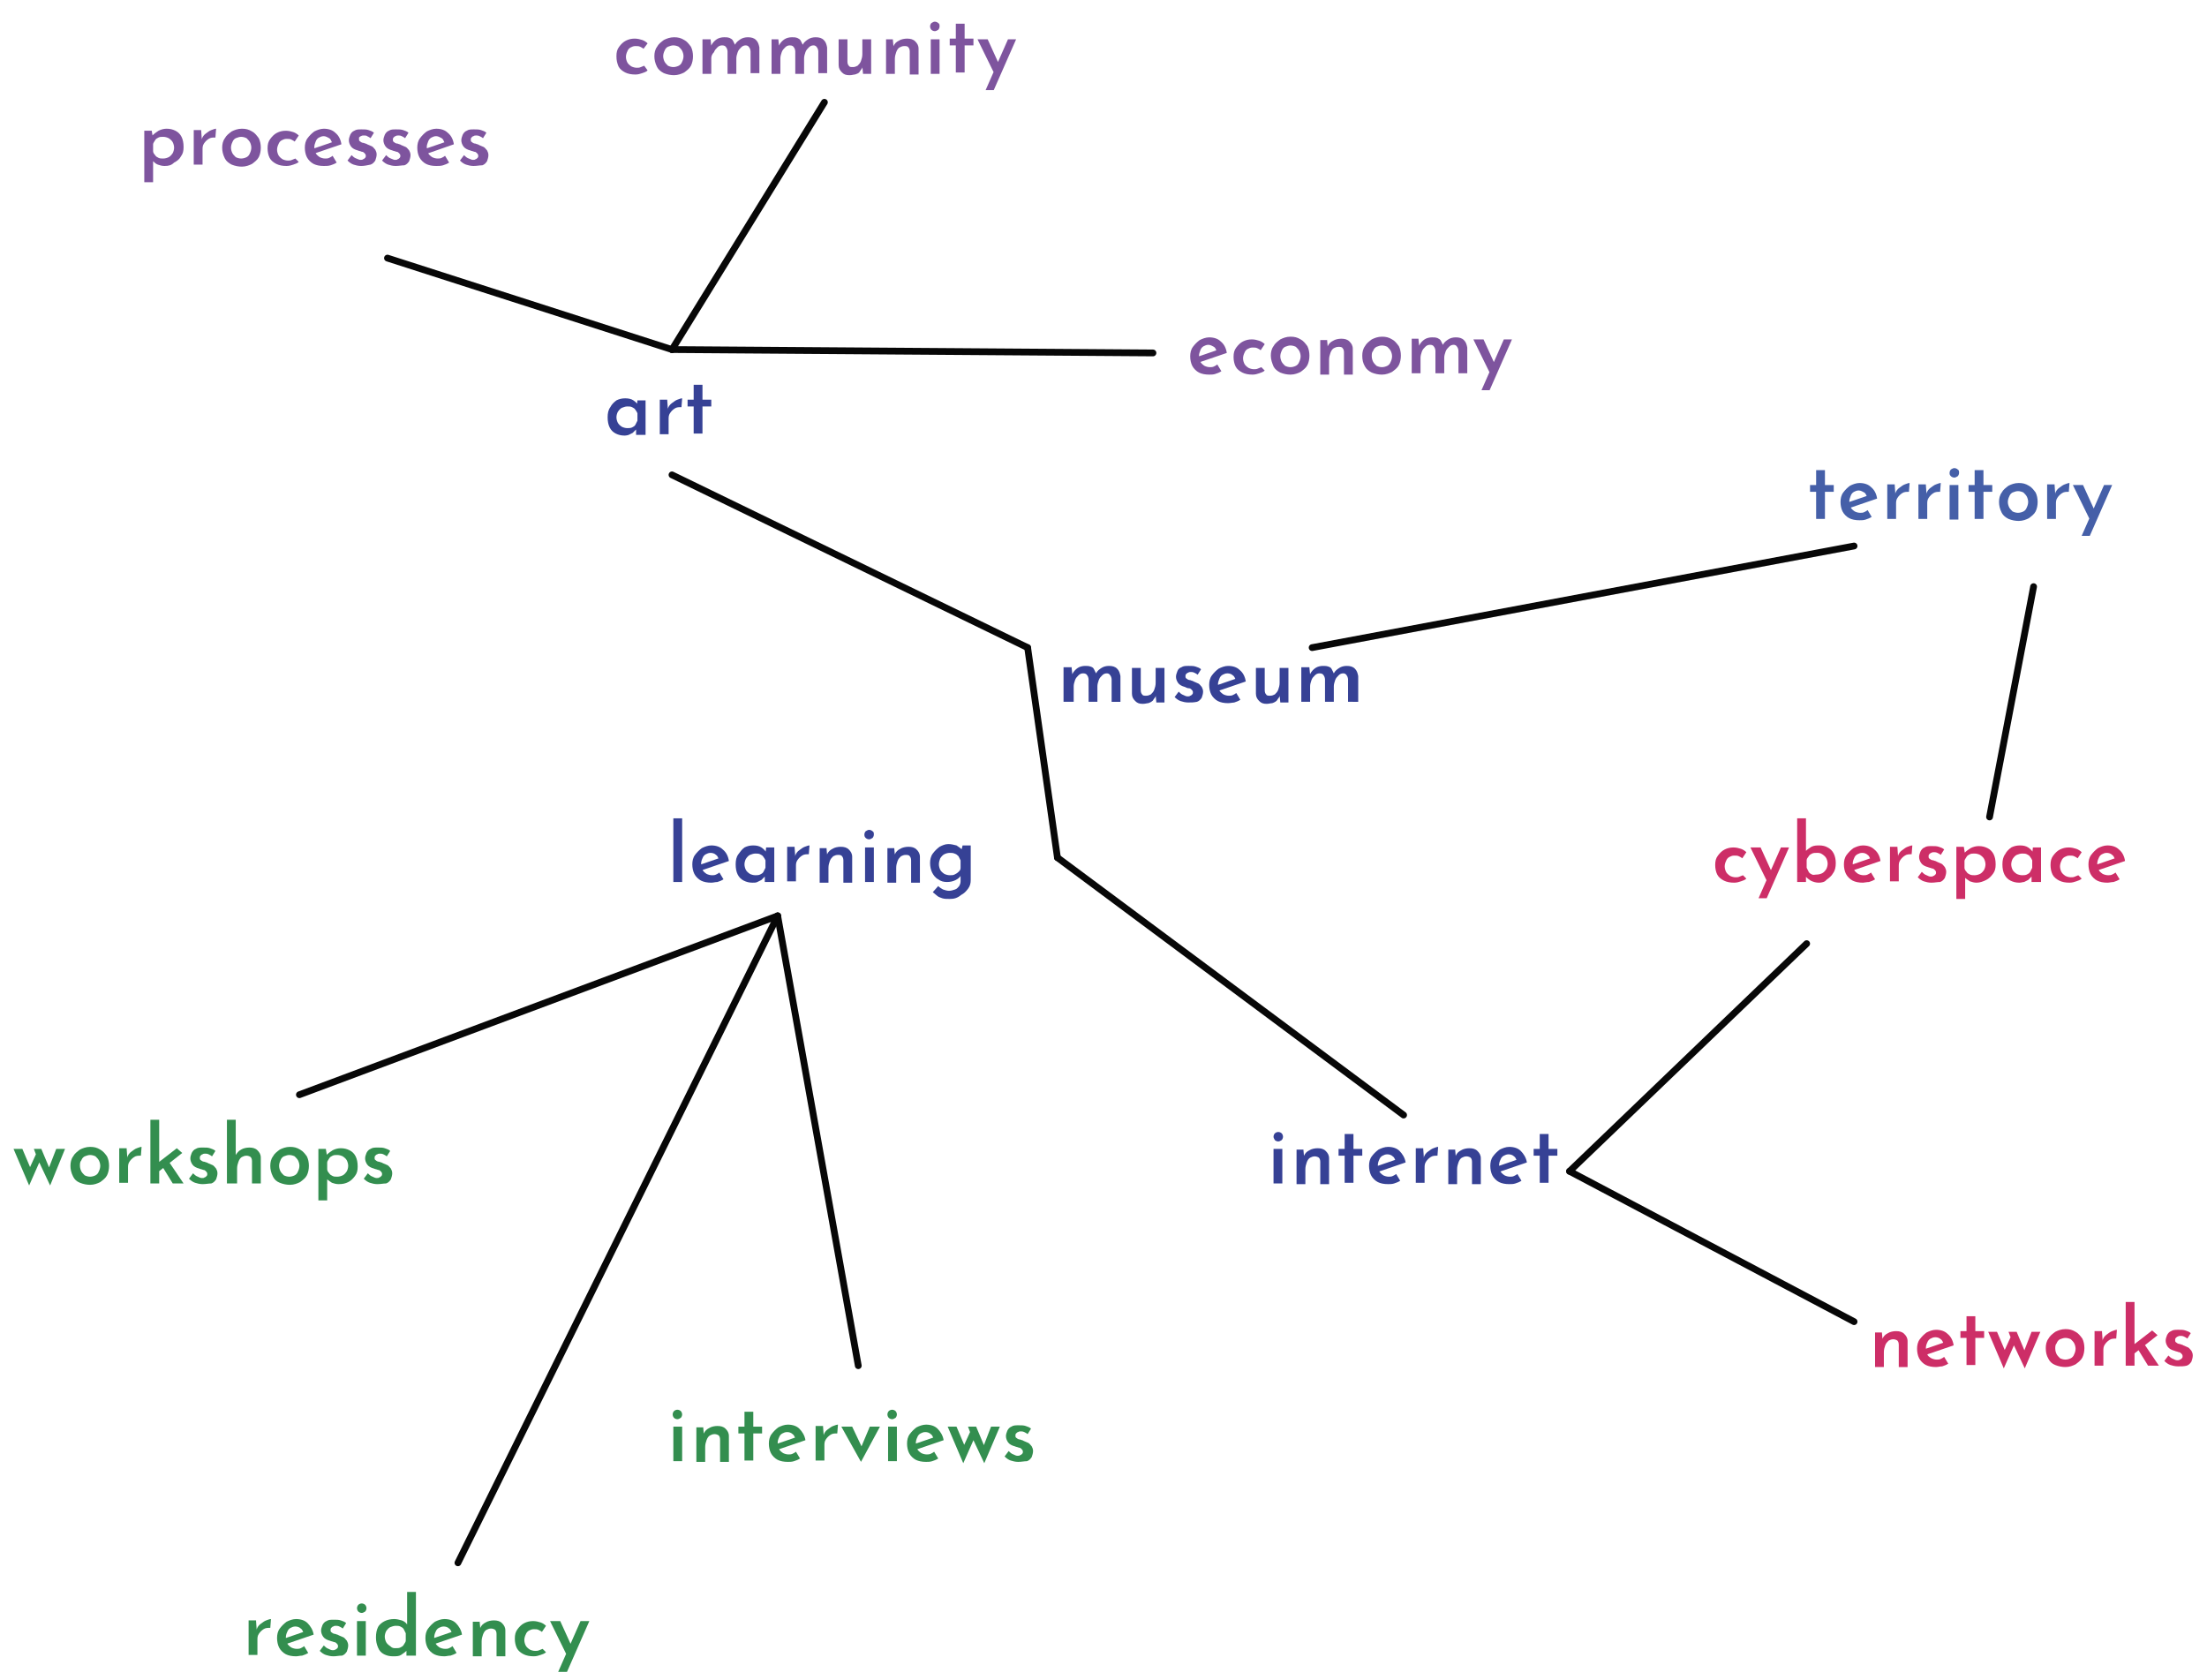 <?xml version="1.0" encoding="utf-8"?>
<!-- Generator: Adobe Illustrator 23.0.2, SVG Export Plug-In . SVG Version: 6.00 Build 0)  -->
<svg version="1.1" id="Layer_1" xmlns="http://www.w3.org/2000/svg" xmlns:xlink="http://www.w3.org/1999/xlink" x="0px" y="0px"
	 viewBox="0 0 325.8 248" style="enable-background:new 0 0 325.8 248;" xml:space="preserve">
<style type="text/css">
	.st0{fill:#364195;}
	.st1{fill:#7E549E;}
	.st2{fill:#455FA8;}
	.st3{fill:#CD2E67;}
	.st4{fill:#338E4F;}
	.st5{fill:none;stroke:#070707;stroke-linecap:round;stroke-linejoin:round;stroke-miterlimit:10;}
</style>
<g>
	<g>
		<g>
			<path class="st0" d="M92.2,64.3c-0.5,0-0.9-0.1-1.3-0.3s-0.7-0.5-0.9-0.9s-0.3-0.9-0.3-1.5c0-0.6,0.1-1.1,0.4-1.5
				c0.2-0.4,0.5-0.7,0.9-1c0.4-0.2,0.8-0.3,1.3-0.3c0.5,0,0.9,0.1,1.2,0.3c0.3,0.2,0.5,0.4,0.7,0.7L94,60l0.1-0.9h1.2v5.1h-1.4v-1.2
				l0.1,0.3c0,0-0.1,0.1-0.2,0.2c-0.1,0.1-0.2,0.2-0.4,0.4c-0.2,0.1-0.4,0.2-0.6,0.3C92.8,64.2,92.5,64.3,92.2,64.3z M92.6,63.2
				c0.2,0,0.5,0,0.7-0.1s0.4-0.2,0.5-0.4c0.1-0.2,0.2-0.4,0.3-0.6V61c-0.1-0.2-0.2-0.4-0.3-0.5c-0.1-0.2-0.3-0.3-0.5-0.4
				s-0.4-0.1-0.7-0.1c-0.3,0-0.5,0.1-0.8,0.2c-0.2,0.1-0.4,0.3-0.6,0.6c-0.1,0.2-0.2,0.5-0.2,0.8c0,0.3,0.1,0.6,0.2,0.8
				c0.1,0.2,0.3,0.4,0.6,0.6C92,63.1,92.3,63.2,92.6,63.2z"/>
			<path class="st0" d="M98.5,59.1l0.1,1.4l0-0.2c0.1-0.3,0.3-0.6,0.6-0.8c0.3-0.2,0.5-0.4,0.8-0.5c0.3-0.1,0.5-0.2,0.7-0.2
				l-0.1,1.3c-0.4,0-0.7,0-1,0.2s-0.5,0.4-0.7,0.7c-0.2,0.3-0.2,0.6-0.2,0.9v2.2h-1.3v-5.1H98.5z"/>
			<path class="st0" d="M102.4,56.8h1.3v2.2h1.3v1h-1.3v4h-1.3v-4h-0.9v-1h0.9V56.8z"/>
		</g>
	</g>
	<g>
		<g>
			<path class="st0" d="M158.2,98.6l0.1,1l0-0.1c0.2-0.4,0.5-0.7,0.8-0.9c0.3-0.2,0.7-0.3,1.1-0.3c0.3,0,0.5,0,0.8,0.1
				s0.4,0.2,0.5,0.4c0.1,0.2,0.2,0.4,0.3,0.6l0,0c0.2-0.4,0.5-0.6,0.8-0.8s0.7-0.3,1.1-0.3c0.5,0,0.9,0.1,1.2,0.4
				c0.3,0.3,0.4,0.6,0.5,1.1v3.8h-1.3v-3.3c0-0.2-0.1-0.5-0.2-0.6c-0.1-0.2-0.3-0.3-0.5-0.3c-0.3,0-0.5,0.1-0.7,0.3
				c-0.2,0.2-0.4,0.4-0.5,0.7c-0.1,0.3-0.2,0.6-0.2,0.9v2.3h-1.3v-3.3c0-0.2-0.1-0.5-0.2-0.6c-0.1-0.2-0.3-0.3-0.6-0.3
				c-0.3,0-0.5,0.1-0.7,0.3c-0.2,0.2-0.4,0.4-0.5,0.7c-0.1,0.3-0.2,0.6-0.2,0.9v2.3H157v-5.1H158.2z"/>
			<path class="st0" d="M168.7,103.9c-0.5,0-0.8-0.1-1.1-0.4c-0.3-0.3-0.5-0.6-0.5-1.1v-3.8h1.3v3.3c0,0.3,0.1,0.5,0.2,0.6
				c0.1,0.2,0.3,0.2,0.6,0.2c0.3,0,0.5-0.1,0.7-0.2c0.2-0.2,0.4-0.4,0.5-0.7c0.1-0.3,0.2-0.6,0.2-1v-2.2h1.3v5.1h-1.2l-0.1-1.1
				l0,0.2c-0.1,0.2-0.3,0.4-0.4,0.6c-0.2,0.2-0.4,0.3-0.7,0.4C169.3,103.8,169.1,103.9,168.7,103.9z"/>
			<path class="st0" d="M175.4,103.7c-0.4,0-0.8-0.1-1.1-0.2c-0.3-0.1-0.6-0.3-0.9-0.6l0.6-0.8c0.2,0.2,0.4,0.4,0.7,0.5
				c0.2,0.1,0.4,0.2,0.6,0.2c0.2,0,0.3,0,0.4-0.1c0.1,0,0.2-0.1,0.3-0.2c0.1-0.1,0.1-0.2,0.1-0.3c0-0.2-0.1-0.3-0.2-0.4
				c-0.1-0.1-0.2-0.2-0.4-0.2s-0.4-0.1-0.6-0.2c-0.4-0.1-0.8-0.3-1-0.6c-0.2-0.3-0.3-0.6-0.3-0.9c0-0.3,0.1-0.5,0.2-0.8
				s0.3-0.5,0.6-0.6c0.3-0.2,0.6-0.2,1.1-0.2c0.4,0,0.7,0,1,0.1s0.6,0.2,0.8,0.4l-0.5,0.8c-0.1-0.1-0.3-0.2-0.5-0.3
				s-0.4-0.1-0.5-0.1c-0.1,0-0.3,0-0.4,0.1c-0.1,0-0.2,0.1-0.3,0.2c-0.1,0.1-0.1,0.2-0.1,0.3c0,0.2,0,0.3,0.2,0.4
				c0.1,0.1,0.3,0.2,0.5,0.2c0.2,0.1,0.4,0.1,0.5,0.2c0.2,0.1,0.5,0.2,0.7,0.3c0.2,0.1,0.3,0.3,0.5,0.5c0.1,0.2,0.2,0.4,0.2,0.7
				c0,0.3-0.1,0.6-0.2,0.9c-0.2,0.3-0.4,0.5-0.7,0.6C176.2,103.7,175.9,103.7,175.4,103.7z"/>
			<path class="st0" d="M181.3,103.8c-0.6,0-1.1-0.1-1.5-0.3s-0.8-0.6-1-1c-0.2-0.4-0.3-0.9-0.3-1.4c0-0.5,0.1-1,0.4-1.4
				c0.3-0.4,0.6-0.7,1-1c0.4-0.2,0.9-0.4,1.4-0.4c0.7,0,1.3,0.2,1.7,0.6c0.5,0.4,0.8,1,0.9,1.7l-4.1,1.4l-0.3-0.8l3.2-1.1l-0.3,0.2
				c-0.1-0.2-0.2-0.5-0.4-0.6c-0.2-0.2-0.5-0.3-0.8-0.3c-0.3,0-0.5,0.1-0.7,0.2s-0.4,0.3-0.5,0.6s-0.2,0.5-0.2,0.8
				c0,0.3,0.1,0.6,0.2,0.9c0.1,0.2,0.3,0.4,0.6,0.6c0.2,0.1,0.5,0.2,0.8,0.2c0.2,0,0.4,0,0.6-0.1c0.2-0.1,0.4-0.2,0.5-0.3l0.6,1
				c-0.3,0.2-0.6,0.3-0.9,0.4C182,103.7,181.6,103.8,181.3,103.8z"/>
			<path class="st0" d="M187,103.9c-0.5,0-0.8-0.1-1.1-0.4c-0.3-0.3-0.5-0.6-0.5-1.1v-3.8h1.3v3.3c0,0.3,0.1,0.5,0.2,0.6
				c0.1,0.2,0.3,0.2,0.6,0.2c0.3,0,0.5-0.1,0.7-0.2c0.2-0.2,0.4-0.4,0.5-0.7c0.1-0.3,0.2-0.6,0.2-1v-2.2h1.3v5.1H189l-0.1-1.1l0,0.2
				c-0.1,0.2-0.3,0.4-0.4,0.6c-0.2,0.2-0.4,0.3-0.7,0.4C187.6,103.8,187.3,103.9,187,103.9z"/>
			<path class="st0" d="M193.3,98.6l0.1,1l0-0.1c0.2-0.4,0.5-0.7,0.8-0.9c0.3-0.2,0.7-0.3,1.1-0.3c0.3,0,0.5,0,0.8,0.1
				s0.4,0.2,0.5,0.4c0.1,0.2,0.2,0.4,0.3,0.6l0,0c0.2-0.4,0.5-0.6,0.8-0.8s0.7-0.3,1.1-0.3c0.5,0,0.9,0.1,1.2,0.4
				c0.3,0.3,0.4,0.6,0.5,1.1v3.8H199v-3.3c0-0.2-0.1-0.5-0.2-0.6c-0.1-0.2-0.3-0.3-0.5-0.3c-0.3,0-0.5,0.1-0.7,0.3
				c-0.2,0.2-0.4,0.4-0.5,0.7c-0.1,0.3-0.2,0.6-0.2,0.9v2.3h-1.3v-3.3c0-0.2-0.1-0.5-0.2-0.6c-0.1-0.2-0.3-0.3-0.6-0.3
				c-0.3,0-0.5,0.1-0.7,0.3c-0.2,0.2-0.4,0.4-0.5,0.7c-0.1,0.3-0.2,0.6-0.2,0.9v2.3h-1.3v-5.1H193.3z"/>
		</g>
	</g>
	<g>
		<g>
			<path class="st0" d="M99.4,120.8h1.3v9.4h-1.3V120.8z"/>
			<path class="st0" d="M105,130.3c-0.6,0-1.1-0.1-1.5-0.3c-0.4-0.2-0.8-0.6-1-1s-0.3-0.9-0.3-1.4c0-0.5,0.1-1,0.4-1.4
				c0.3-0.4,0.6-0.7,1-1c0.4-0.2,0.9-0.4,1.4-0.4c0.7,0,1.3,0.2,1.7,0.6c0.5,0.4,0.8,1,0.9,1.7l-4.1,1.4l-0.3-0.8l3.2-1.1l-0.3,0.2
				c-0.1-0.2-0.2-0.5-0.4-0.6c-0.2-0.2-0.5-0.3-0.8-0.3c-0.3,0-0.5,0.1-0.7,0.2c-0.2,0.1-0.4,0.3-0.5,0.6c-0.1,0.2-0.2,0.5-0.2,0.8
				c0,0.3,0.1,0.6,0.2,0.9c0.1,0.2,0.3,0.4,0.6,0.6c0.2,0.1,0.5,0.2,0.8,0.2c0.2,0,0.4,0,0.6-0.1c0.2-0.1,0.4-0.2,0.5-0.3l0.6,1
				c-0.3,0.2-0.6,0.3-0.9,0.4C105.6,130.2,105.3,130.3,105,130.3z"/>
			<path class="st0" d="M111.1,130.3c-0.5,0-0.9-0.1-1.3-0.3c-0.4-0.2-0.7-0.5-0.9-0.9c-0.2-0.4-0.3-0.9-0.3-1.5
				c0-0.6,0.1-1.1,0.4-1.5s0.5-0.7,0.9-1c0.4-0.2,0.8-0.3,1.3-0.3c0.5,0,0.9,0.1,1.2,0.3s0.5,0.4,0.7,0.7l-0.1,0.2l0.1-0.9h1.2v5.1
				h-1.4v-1.2l0.1,0.3c0,0-0.1,0.1-0.2,0.2c-0.1,0.1-0.2,0.2-0.4,0.4c-0.2,0.1-0.4,0.2-0.6,0.3S111.4,130.3,111.1,130.3z
				 M111.5,129.2c0.2,0,0.5,0,0.7-0.1c0.2-0.1,0.4-0.2,0.5-0.4c0.1-0.2,0.2-0.4,0.3-0.6V127c-0.1-0.2-0.2-0.4-0.3-0.5
				c-0.1-0.2-0.3-0.3-0.5-0.4c-0.2-0.1-0.4-0.1-0.7-0.1c-0.3,0-0.5,0.1-0.8,0.2c-0.2,0.1-0.4,0.3-0.6,0.6c-0.1,0.2-0.2,0.5-0.2,0.8
				c0,0.3,0.1,0.6,0.2,0.8s0.3,0.4,0.6,0.6C110.9,129.1,111.2,129.2,111.5,129.2z"/>
			<path class="st0" d="M117.3,125.1l0.1,1.4l0-0.2c0.1-0.3,0.3-0.6,0.6-0.8c0.3-0.2,0.5-0.4,0.8-0.5c0.3-0.1,0.5-0.2,0.7-0.2
				l-0.1,1.3c-0.4,0-0.7,0-1,0.2c-0.3,0.2-0.5,0.4-0.7,0.7c-0.2,0.3-0.2,0.6-0.2,0.9v2.2h-1.3v-5.1H117.3z"/>
			<path class="st0" d="M122,125.1l0.1,1.1l0-0.1c0.2-0.4,0.4-0.6,0.8-0.8c0.3-0.2,0.8-0.3,1.2-0.3c0.5,0,0.9,0.1,1.2,0.4
				c0.3,0.3,0.5,0.6,0.5,1.1v3.8h-1.3v-3.3c0-0.3-0.1-0.5-0.2-0.6c-0.1-0.2-0.4-0.2-0.6-0.2c-0.3,0-0.5,0.1-0.7,0.2
				c-0.2,0.2-0.4,0.4-0.5,0.7c-0.1,0.3-0.2,0.6-0.2,1v2.2h-1.3v-5.1H122z"/>
			<path class="st0" d="M127.6,123.2c0-0.2,0.1-0.4,0.2-0.5c0.2-0.1,0.3-0.2,0.5-0.2s0.4,0.1,0.5,0.2c0.2,0.1,0.2,0.3,0.2,0.5
				c0,0.2-0.1,0.4-0.2,0.5c-0.2,0.1-0.3,0.2-0.5,0.2s-0.4-0.1-0.5-0.2C127.7,123.6,127.6,123.5,127.6,123.2z M127.7,125.1h1.3v5.1
				h-1.3V125.1z"/>
			<path class="st0" d="M132,125.1l0.1,1.1l0-0.1c0.2-0.4,0.4-0.6,0.8-0.8c0.3-0.2,0.8-0.3,1.2-0.3c0.5,0,0.9,0.1,1.2,0.4
				c0.3,0.3,0.5,0.6,0.5,1.1v3.8h-1.3v-3.3c0-0.3-0.1-0.5-0.2-0.6c-0.1-0.2-0.4-0.2-0.6-0.2c-0.3,0-0.5,0.1-0.7,0.2
				c-0.2,0.2-0.4,0.4-0.5,0.7c-0.1,0.3-0.2,0.6-0.2,1v2.2h-1.3v-5.1H132z"/>
			<path class="st0" d="M140.2,132.7c-0.4,0-0.8,0-1.1-0.1c-0.3-0.1-0.6-0.2-0.8-0.4c-0.2-0.2-0.4-0.3-0.6-0.5l0.8-0.9
				c0.2,0.2,0.5,0.4,0.7,0.5c0.3,0.1,0.6,0.2,0.9,0.2c0.3,0,0.6-0.1,0.9-0.2s0.4-0.3,0.6-0.5c0.1-0.2,0.2-0.4,0.2-0.7l0-1.3l0.1,0.3
				c-0.1,0.3-0.4,0.6-0.8,0.8c-0.4,0.2-0.8,0.3-1.3,0.3c-0.5,0-0.9-0.1-1.3-0.4c-0.4-0.2-0.7-0.6-0.9-1s-0.3-0.9-0.3-1.4
				c0-0.5,0.1-1,0.4-1.4s0.6-0.7,1-1c0.4-0.2,0.8-0.4,1.3-0.4c0.4,0,0.8,0.1,1.2,0.2c0.3,0.2,0.6,0.4,0.8,0.6l-0.1,0.2l0.2-0.8h1.2
				v5.1c0,0.5-0.1,0.9-0.4,1.3s-0.6,0.7-1,0.9C141.3,132.6,140.8,132.7,140.2,132.7z M138.6,127.6c0,0.3,0.1,0.6,0.2,0.8
				c0.1,0.2,0.3,0.4,0.6,0.6c0.2,0.1,0.5,0.2,0.8,0.2c0.3,0,0.5,0,0.7-0.1c0.2-0.1,0.4-0.2,0.6-0.4c0.2-0.2,0.3-0.3,0.3-0.6V127
				c-0.1-0.2-0.2-0.4-0.3-0.6c-0.2-0.2-0.3-0.3-0.6-0.4c-0.2-0.1-0.5-0.1-0.7-0.1c-0.3,0-0.6,0.1-0.8,0.2c-0.2,0.1-0.4,0.3-0.6,0.6
				C138.7,127,138.6,127.2,138.6,127.6z"/>
		</g>
	</g>
	<g>
		<g>
			<g>
				<path class="st1" d="M24.3,24.5c-0.4,0-0.7-0.1-1-0.2s-0.6-0.4-0.8-0.6l0.1-0.4v3.6h-1.3v-7.6h1.1l0.2,1.2L22.5,20
					c0.3-0.3,0.6-0.5,0.9-0.7c0.4-0.2,0.8-0.3,1.2-0.3c0.5,0,0.9,0.1,1.3,0.3c0.4,0.2,0.7,0.5,0.9,0.9c0.2,0.4,0.3,0.9,0.3,1.5
					c0,0.6-0.1,1-0.4,1.4c-0.2,0.4-0.6,0.7-1,0.9C25.3,24.4,24.9,24.5,24.3,24.5z M24.1,23.4c0.3,0,0.6-0.1,0.8-0.2
					c0.2-0.1,0.4-0.3,0.6-0.6c0.1-0.2,0.2-0.5,0.2-0.8c0-0.3-0.1-0.6-0.2-0.8c-0.1-0.2-0.3-0.4-0.6-0.6c-0.2-0.1-0.5-0.2-0.8-0.2
					c-0.3,0-0.5,0-0.7,0.1c-0.2,0.1-0.4,0.2-0.5,0.4c-0.1,0.2-0.3,0.4-0.3,0.6v1c0,0.2,0.1,0.4,0.3,0.6c0.1,0.2,0.3,0.3,0.5,0.4
					C23.6,23.4,23.8,23.4,24.1,23.4z"/>
				<path class="st1" d="M29.7,19.3l0.1,1.4l0-0.2c0.1-0.3,0.3-0.6,0.6-0.8c0.3-0.2,0.5-0.4,0.8-0.5c0.3-0.1,0.5-0.2,0.7-0.2
					l-0.1,1.3c-0.4,0-0.7,0-1,0.2s-0.5,0.4-0.7,0.7c-0.2,0.3-0.2,0.6-0.2,0.9v2.2h-1.3v-5.1H29.7z"/>
				<path class="st1" d="M32.8,21.8c0-0.5,0.1-1,0.4-1.4c0.2-0.4,0.6-0.7,1-1c0.4-0.2,0.9-0.4,1.5-0.4c0.6,0,1,0.1,1.5,0.4
					c0.4,0.2,0.7,0.6,1,1c0.2,0.4,0.3,0.9,0.3,1.4c0,0.5-0.1,1-0.3,1.4c-0.2,0.4-0.6,0.7-1,1c-0.4,0.2-0.9,0.4-1.5,0.4
					c-0.5,0-1-0.1-1.5-0.3c-0.4-0.2-0.8-0.5-1-0.9C32.9,22.8,32.8,22.3,32.8,21.8z M34.1,21.8c0,0.3,0.1,0.6,0.2,0.8
					c0.1,0.2,0.3,0.4,0.5,0.6c0.2,0.1,0.5,0.2,0.8,0.2c0.3,0,0.6-0.1,0.8-0.2c0.2-0.1,0.4-0.3,0.5-0.6c0.1-0.2,0.2-0.5,0.2-0.8
					c0-0.3-0.1-0.6-0.2-0.8s-0.3-0.4-0.5-0.6c-0.2-0.1-0.5-0.2-0.8-0.2c-0.3,0-0.5,0.1-0.8,0.2c-0.2,0.1-0.4,0.3-0.5,0.6
					C34.2,21.2,34.1,21.5,34.1,21.8z"/>
				<path class="st1" d="M44.1,23.9c-0.2,0.2-0.5,0.3-0.8,0.4c-0.3,0.1-0.6,0.2-1,0.2c-0.6,0-1.1-0.1-1.5-0.3
					c-0.4-0.2-0.8-0.5-1-0.9c-0.2-0.4-0.3-0.9-0.3-1.4c0-0.6,0.1-1,0.4-1.4s0.6-0.7,1-0.9c0.4-0.2,0.8-0.3,1.3-0.3
					c0.4,0,0.8,0.1,1.1,0.2c0.3,0.1,0.6,0.3,0.8,0.5l-0.6,0.9c-0.1-0.1-0.3-0.2-0.5-0.3c-0.2-0.1-0.4-0.1-0.7-0.1
					c-0.3,0-0.5,0.1-0.7,0.2c-0.2,0.1-0.4,0.3-0.5,0.6c-0.1,0.2-0.2,0.5-0.2,0.8c0,0.3,0.1,0.6,0.2,0.8c0.1,0.2,0.3,0.4,0.6,0.6
					c0.2,0.1,0.5,0.2,0.8,0.2c0.2,0,0.4,0,0.6-0.1s0.3-0.1,0.5-0.2L44.1,23.9z"/>
				<path class="st1" d="M47.8,24.5c-0.6,0-1.1-0.1-1.5-0.3c-0.4-0.2-0.8-0.6-1-1c-0.2-0.4-0.3-0.9-0.3-1.4c0-0.5,0.1-1,0.4-1.4
					s0.6-0.7,1-1c0.4-0.2,0.9-0.4,1.4-0.4c0.7,0,1.3,0.2,1.7,0.6c0.5,0.4,0.8,1,0.9,1.7l-4.1,1.4L46.1,22l3.2-1.1L49,21
					c-0.1-0.2-0.2-0.5-0.4-0.6s-0.5-0.3-0.8-0.3c-0.3,0-0.5,0.1-0.7,0.2c-0.2,0.1-0.4,0.3-0.5,0.6s-0.2,0.5-0.2,0.8
					c0,0.3,0.1,0.6,0.2,0.9c0.1,0.2,0.3,0.4,0.6,0.6c0.2,0.1,0.5,0.2,0.8,0.2c0.2,0,0.4,0,0.6-0.1c0.2-0.1,0.4-0.2,0.5-0.3l0.6,1
					c-0.3,0.2-0.6,0.3-0.9,0.4S48.1,24.5,47.8,24.5z"/>
				<path class="st1" d="M53.3,24.5c-0.4,0-0.8-0.1-1.1-0.2c-0.3-0.1-0.6-0.3-0.9-0.6l0.6-0.8c0.2,0.2,0.4,0.4,0.7,0.5
					s0.4,0.2,0.6,0.2c0.2,0,0.3,0,0.4-0.1c0.1,0,0.2-0.1,0.3-0.2c0.1-0.1,0.1-0.2,0.1-0.3c0-0.2-0.1-0.3-0.2-0.4
					c-0.1-0.1-0.2-0.2-0.4-0.2c-0.2-0.1-0.4-0.1-0.6-0.2c-0.4-0.1-0.8-0.3-1-0.6c-0.2-0.3-0.3-0.6-0.3-0.9c0-0.3,0.1-0.5,0.2-0.8
					c0.1-0.2,0.3-0.5,0.6-0.6c0.3-0.2,0.6-0.2,1.1-0.2c0.4,0,0.7,0,1,0.1s0.6,0.2,0.8,0.4l-0.5,0.8c-0.1-0.1-0.3-0.2-0.5-0.3
					C54.1,20,53.9,20,53.7,20c-0.1,0-0.3,0-0.4,0.1c-0.1,0-0.2,0.1-0.3,0.2C53,20.3,53,20.4,53,20.5c0,0.2,0,0.3,0.2,0.4
					c0.1,0.1,0.3,0.2,0.5,0.2c0.2,0.1,0.4,0.1,0.5,0.2c0.2,0.1,0.5,0.2,0.7,0.3c0.2,0.1,0.3,0.3,0.5,0.5c0.1,0.2,0.2,0.4,0.2,0.7
					c0,0.3-0.1,0.6-0.2,0.9c-0.2,0.3-0.4,0.5-0.7,0.6C54.2,24.4,53.8,24.5,53.3,24.5z"/>
				<path class="st1" d="M58.4,24.5c-0.4,0-0.8-0.1-1.1-0.2c-0.3-0.1-0.6-0.3-0.9-0.6l0.6-0.8c0.2,0.2,0.4,0.4,0.7,0.5
					s0.4,0.2,0.6,0.2c0.2,0,0.3,0,0.4-0.1c0.1,0,0.2-0.1,0.3-0.2c0.1-0.1,0.1-0.2,0.1-0.3c0-0.2-0.1-0.3-0.2-0.4
					c-0.1-0.1-0.2-0.2-0.4-0.2c-0.2-0.1-0.4-0.1-0.6-0.2c-0.4-0.1-0.8-0.3-1-0.6c-0.2-0.3-0.3-0.6-0.3-0.9c0-0.3,0.1-0.5,0.2-0.8
					c0.1-0.2,0.3-0.5,0.6-0.6c0.3-0.2,0.6-0.2,1.1-0.2c0.4,0,0.7,0,1,0.1s0.6,0.2,0.8,0.4l-0.5,0.8c-0.1-0.1-0.3-0.2-0.5-0.3
					C59.1,20,59,20,58.8,20c-0.1,0-0.3,0-0.4,0.1c-0.1,0-0.2,0.1-0.3,0.2c-0.1,0.1-0.1,0.2-0.1,0.3c0,0.2,0,0.3,0.2,0.4
					c0.1,0.1,0.3,0.2,0.5,0.2c0.2,0.1,0.4,0.1,0.5,0.2c0.2,0.1,0.5,0.2,0.7,0.3c0.2,0.1,0.3,0.3,0.5,0.5c0.1,0.2,0.2,0.4,0.2,0.7
					c0,0.3-0.1,0.6-0.2,0.9c-0.2,0.3-0.4,0.5-0.7,0.6C59.3,24.4,58.9,24.5,58.4,24.5z"/>
				<path class="st1" d="M64.4,24.5c-0.6,0-1.1-0.1-1.5-0.3c-0.4-0.2-0.8-0.6-1-1c-0.2-0.4-0.3-0.9-0.3-1.4c0-0.5,0.1-1,0.4-1.4
					s0.6-0.7,1-1c0.4-0.2,0.9-0.4,1.4-0.4c0.7,0,1.3,0.2,1.7,0.6c0.5,0.4,0.8,1,0.9,1.7L63,22.7L62.7,22l3.2-1.1L65.6,21
					c-0.1-0.2-0.2-0.5-0.4-0.6s-0.5-0.3-0.8-0.3c-0.3,0-0.5,0.1-0.7,0.2c-0.2,0.1-0.4,0.3-0.5,0.6s-0.2,0.5-0.2,0.8
					c0,0.3,0.1,0.6,0.2,0.9c0.1,0.2,0.3,0.4,0.6,0.6c0.2,0.1,0.5,0.2,0.8,0.2c0.2,0,0.4,0,0.6-0.1c0.2-0.1,0.4-0.2,0.5-0.3l0.6,1
					c-0.3,0.2-0.6,0.3-0.9,0.4S64.7,24.5,64.4,24.5z"/>
				<path class="st1" d="M69.9,24.5c-0.4,0-0.8-0.1-1.1-0.2c-0.3-0.1-0.6-0.3-0.9-0.6l0.6-0.8c0.2,0.2,0.4,0.4,0.7,0.5
					s0.4,0.2,0.6,0.2c0.2,0,0.3,0,0.4-0.1c0.1,0,0.2-0.1,0.3-0.2c0.1-0.1,0.1-0.2,0.1-0.3c0-0.2-0.1-0.3-0.2-0.4
					c-0.1-0.1-0.2-0.2-0.4-0.2c-0.2-0.1-0.4-0.1-0.6-0.2c-0.4-0.1-0.8-0.3-1-0.6c-0.2-0.3-0.3-0.6-0.3-0.9c0-0.3,0.1-0.5,0.2-0.8
					c0.1-0.2,0.3-0.5,0.6-0.6c0.3-0.2,0.6-0.2,1.1-0.2c0.4,0,0.7,0,1,0.1s0.6,0.2,0.8,0.4l-0.5,0.8c-0.1-0.1-0.3-0.2-0.5-0.3
					C70.6,20,70.4,20,70.3,20c-0.1,0-0.3,0-0.4,0.1c-0.1,0-0.2,0.1-0.3,0.2c-0.1,0.1-0.1,0.2-0.1,0.3c0,0.2,0,0.3,0.2,0.4
					c0.1,0.1,0.3,0.2,0.5,0.2c0.2,0.1,0.4,0.1,0.5,0.2c0.2,0.1,0.5,0.2,0.7,0.3c0.2,0.1,0.3,0.3,0.5,0.5c0.1,0.2,0.2,0.4,0.2,0.7
					c0,0.3-0.1,0.6-0.2,0.9c-0.2,0.3-0.4,0.5-0.7,0.6C70.8,24.4,70.4,24.5,69.9,24.5z"/>
			</g>
		</g>
	</g>
	<g>
		<g>
			<path class="st1" d="M95.6,10.4c-0.2,0.2-0.5,0.3-0.8,0.4c-0.3,0.1-0.6,0.2-1,0.2c-0.6,0-1.1-0.1-1.5-0.3c-0.4-0.2-0.8-0.5-1-0.9
				C91.1,9.3,91,8.9,91,8.3c0-0.6,0.1-1,0.4-1.4s0.6-0.7,1-0.9c0.4-0.2,0.8-0.3,1.3-0.3c0.4,0,0.8,0.1,1.1,0.2
				c0.3,0.1,0.6,0.3,0.8,0.5L95,7.2c-0.1-0.1-0.3-0.2-0.5-0.3c-0.2-0.1-0.4-0.1-0.7-0.1c-0.3,0-0.5,0.1-0.7,0.2
				c-0.2,0.1-0.4,0.3-0.5,0.6c-0.1,0.2-0.2,0.5-0.2,0.8c0,0.3,0.1,0.6,0.2,0.8c0.1,0.2,0.3,0.4,0.6,0.6c0.2,0.1,0.5,0.2,0.8,0.2
				c0.2,0,0.4,0,0.6-0.1s0.3-0.1,0.5-0.2L95.6,10.4z"/>
			<path class="st1" d="M96.6,8.3c0-0.5,0.1-1,0.4-1.4c0.2-0.4,0.6-0.7,1-1c0.4-0.2,0.9-0.4,1.5-0.4c0.6,0,1,0.1,1.5,0.4
				c0.4,0.2,0.7,0.6,1,1c0.2,0.4,0.3,0.9,0.3,1.4c0,0.5-0.1,1-0.3,1.4c-0.2,0.4-0.6,0.7-1,1c-0.4,0.2-0.9,0.4-1.5,0.4
				c-0.5,0-1-0.1-1.5-0.3c-0.4-0.2-0.8-0.5-1-0.9C96.7,9.3,96.6,8.8,96.6,8.3z M97.9,8.3c0,0.3,0.1,0.6,0.2,0.8
				c0.1,0.2,0.3,0.4,0.5,0.6c0.2,0.1,0.5,0.2,0.8,0.2c0.3,0,0.6-0.1,0.8-0.2c0.2-0.1,0.4-0.3,0.5-0.6c0.1-0.2,0.2-0.5,0.2-0.8
				c0-0.3-0.1-0.6-0.2-0.8s-0.3-0.4-0.5-0.6c-0.2-0.1-0.5-0.2-0.8-0.2c-0.3,0-0.5,0.1-0.8,0.2c-0.2,0.1-0.4,0.3-0.5,0.6
				C98,7.7,97.9,8,97.9,8.3z"/>
			<path class="st1" d="M104.9,5.8l0.1,1l0-0.1c0.2-0.4,0.5-0.7,0.8-0.9c0.3-0.2,0.7-0.3,1.1-0.3c0.3,0,0.5,0,0.8,0.1
				c0.2,0.1,0.4,0.2,0.5,0.4c0.1,0.2,0.2,0.4,0.3,0.6l0,0c0.2-0.4,0.5-0.6,0.8-0.8s0.7-0.3,1.1-0.3c0.5,0,0.9,0.1,1.2,0.4
				c0.3,0.3,0.4,0.6,0.5,1.1v3.8h-1.3V7.6c0-0.2-0.1-0.5-0.2-0.6c-0.1-0.2-0.3-0.3-0.5-0.3c-0.3,0-0.5,0.1-0.7,0.3
				c-0.2,0.2-0.4,0.4-0.5,0.7c-0.1,0.3-0.2,0.6-0.2,0.9v2.3h-1.3V7.6c0-0.2-0.1-0.5-0.2-0.6c-0.1-0.2-0.3-0.3-0.6-0.3
				c-0.3,0-0.5,0.1-0.7,0.3c-0.2,0.2-0.4,0.4-0.5,0.7C105.1,8,105,8.3,105,8.6v2.3h-1.3V5.8H104.9z"/>
			<path class="st1" d="M114.9,5.8l0.1,1l0-0.1c0.2-0.4,0.5-0.7,0.8-0.9c0.3-0.2,0.7-0.3,1.1-0.3c0.3,0,0.5,0,0.8,0.1
				c0.2,0.1,0.4,0.2,0.5,0.4c0.1,0.2,0.2,0.4,0.3,0.6l0,0c0.2-0.4,0.5-0.6,0.8-0.8s0.7-0.3,1.1-0.3c0.5,0,0.9,0.1,1.2,0.4
				c0.3,0.3,0.4,0.6,0.5,1.1v3.8h-1.3V7.6c0-0.2-0.1-0.5-0.2-0.6c-0.1-0.2-0.3-0.3-0.5-0.3c-0.3,0-0.5,0.1-0.7,0.3
				c-0.2,0.2-0.4,0.4-0.5,0.7c-0.1,0.3-0.2,0.6-0.2,0.9v2.3h-1.3V7.6c0-0.2-0.1-0.5-0.2-0.6c-0.1-0.2-0.3-0.3-0.6-0.3
				c-0.3,0-0.5,0.1-0.7,0.3c-0.2,0.2-0.4,0.4-0.5,0.7c-0.1,0.3-0.2,0.6-0.2,0.9v2.3h-1.3V5.8H114.9z"/>
			<path class="st1" d="M125.4,11.1c-0.5,0-0.8-0.1-1.1-0.4s-0.5-0.6-0.5-1.1V5.8h1.3v3.3c0,0.3,0.1,0.5,0.2,0.6
				c0.1,0.2,0.3,0.2,0.6,0.2c0.3,0,0.5-0.1,0.7-0.2c0.2-0.2,0.4-0.4,0.5-0.7s0.2-0.6,0.2-1V5.8h1.3v5.1h-1.2l-0.1-1.1l0,0.2
				c-0.1,0.2-0.3,0.4-0.4,0.6s-0.4,0.3-0.7,0.4C126,11,125.8,11.1,125.4,11.1z"/>
			<path class="st1" d="M131.8,5.8l0.1,1.1l0-0.1c0.2-0.4,0.4-0.6,0.8-0.8c0.3-0.2,0.8-0.3,1.2-0.3c0.5,0,0.9,0.1,1.2,0.4
				c0.3,0.3,0.5,0.6,0.5,1.1v3.8h-1.3V7.6c0-0.3-0.1-0.5-0.2-0.6c-0.1-0.2-0.4-0.2-0.6-0.2c-0.3,0-0.5,0.1-0.7,0.2s-0.4,0.4-0.5,0.7
				s-0.2,0.6-0.2,1v2.2h-1.3V5.8H131.8z"/>
			<path class="st1" d="M137.3,3.9c0-0.2,0.1-0.4,0.2-0.5c0.2-0.1,0.3-0.2,0.5-0.2c0.2,0,0.4,0.1,0.5,0.2c0.2,0.1,0.2,0.3,0.2,0.5
				c0,0.2-0.1,0.4-0.2,0.5c-0.2,0.1-0.3,0.2-0.5,0.2c-0.2,0-0.4-0.1-0.5-0.2C137.4,4.3,137.3,4.1,137.3,3.9z M137.4,5.8h1.3v5.1
				h-1.3V5.8z"/>
			<path class="st1" d="M141.1,3.5h1.3v2.2h1.3v1h-1.3v4h-1.3v-4h-0.9v-1h0.9V3.5z"/>
			<path class="st1" d="M146.8,10.9l-2.5-5.1h1.5l2,4.4L146.8,10.9z M145.5,13.3l3.3-7.5h1.2l-3.3,7.5H145.5z"/>
		</g>
	</g>
	<g>
		<g>
			<path class="st1" d="M178.5,55.3c-0.6,0-1.1-0.1-1.5-0.3c-0.4-0.2-0.8-0.6-1-1c-0.2-0.4-0.3-0.9-0.3-1.4c0-0.5,0.1-1,0.4-1.4
				s0.6-0.7,1-1c0.4-0.2,0.9-0.4,1.4-0.4c0.7,0,1.3,0.2,1.7,0.6c0.5,0.4,0.8,1,0.9,1.7l-4.1,1.4l-0.3-0.8l3.2-1.1l-0.3,0.2
				c-0.1-0.2-0.2-0.5-0.4-0.6s-0.5-0.3-0.8-0.3c-0.3,0-0.5,0.1-0.7,0.2c-0.2,0.1-0.4,0.3-0.5,0.6s-0.2,0.5-0.2,0.8
				c0,0.3,0.1,0.6,0.2,0.9c0.1,0.2,0.3,0.4,0.6,0.6c0.2,0.1,0.5,0.2,0.8,0.2c0.2,0,0.4,0,0.6-0.1c0.2-0.1,0.4-0.2,0.5-0.3l0.6,1
				c-0.3,0.2-0.6,0.3-0.9,0.4S178.8,55.3,178.5,55.3z"/>
			<path class="st1" d="M186.7,54.7c-0.2,0.2-0.5,0.3-0.8,0.4c-0.3,0.1-0.6,0.2-1,0.2c-0.6,0-1.1-0.1-1.5-0.3
				c-0.4-0.2-0.8-0.5-1-0.9c-0.2-0.4-0.3-0.9-0.3-1.4c0-0.6,0.1-1,0.4-1.4s0.6-0.7,1-0.9c0.4-0.2,0.8-0.3,1.3-0.3
				c0.4,0,0.8,0.1,1.1,0.2c0.3,0.1,0.6,0.3,0.8,0.5l-0.6,0.9c-0.1-0.1-0.3-0.2-0.5-0.3c-0.2-0.1-0.4-0.1-0.7-0.1
				c-0.3,0-0.5,0.1-0.7,0.2c-0.2,0.1-0.4,0.3-0.5,0.6c-0.1,0.2-0.2,0.5-0.2,0.8c0,0.3,0.1,0.6,0.2,0.8c0.1,0.2,0.3,0.4,0.6,0.6
				c0.2,0.1,0.5,0.2,0.8,0.2c0.2,0,0.4,0,0.6-0.1s0.3-0.1,0.5-0.2L186.7,54.7z"/>
			<path class="st1" d="M187.6,52.5c0-0.5,0.1-1,0.4-1.4c0.2-0.4,0.6-0.7,1-1c0.4-0.2,0.9-0.4,1.5-0.4c0.6,0,1,0.1,1.5,0.4
				c0.4,0.2,0.7,0.6,1,1c0.2,0.4,0.3,0.9,0.3,1.4c0,0.5-0.1,1-0.3,1.4c-0.2,0.4-0.6,0.7-1,1c-0.4,0.2-0.9,0.4-1.5,0.4
				c-0.5,0-1-0.1-1.5-0.3c-0.4-0.2-0.8-0.5-1-0.9C187.8,53.6,187.6,53.1,187.6,52.5z M189,52.6c0,0.3,0.1,0.6,0.2,0.8
				c0.1,0.2,0.3,0.4,0.5,0.6c0.2,0.1,0.5,0.2,0.8,0.2c0.3,0,0.6-0.1,0.8-0.2c0.2-0.1,0.4-0.3,0.5-0.6c0.1-0.2,0.2-0.5,0.2-0.8
				c0-0.3-0.1-0.6-0.2-0.8s-0.3-0.4-0.5-0.6c-0.2-0.1-0.5-0.2-0.8-0.2c-0.3,0-0.5,0.1-0.8,0.2c-0.2,0.1-0.4,0.3-0.5,0.6
				C189.1,52,189,52.3,189,52.6z"/>
			<path class="st1" d="M195.9,50.1l0.1,1.1l0-0.1c0.2-0.4,0.4-0.6,0.8-0.8c0.3-0.2,0.8-0.3,1.2-0.3c0.5,0,0.9,0.1,1.2,0.4
				c0.3,0.3,0.5,0.6,0.5,1.1v3.8h-1.3v-3.3c0-0.3-0.1-0.5-0.2-0.6c-0.1-0.2-0.4-0.2-0.6-0.2c-0.3,0-0.5,0.1-0.7,0.2
				s-0.4,0.4-0.5,0.7s-0.2,0.6-0.2,1v2.2h-1.3v-5.1H195.9z"/>
			<path class="st1" d="M201.1,52.5c0-0.5,0.1-1,0.4-1.4c0.2-0.4,0.6-0.7,1-1c0.4-0.2,0.9-0.4,1.5-0.4c0.6,0,1,0.1,1.5,0.4
				c0.4,0.2,0.7,0.6,1,1c0.2,0.4,0.3,0.9,0.3,1.4c0,0.5-0.1,1-0.3,1.4c-0.2,0.4-0.6,0.7-1,1c-0.4,0.2-0.9,0.4-1.5,0.4
				c-0.5,0-1-0.1-1.5-0.3c-0.4-0.2-0.8-0.5-1-0.9C201.2,53.6,201.1,53.1,201.1,52.5z M202.5,52.6c0,0.3,0.1,0.6,0.2,0.8
				c0.1,0.2,0.3,0.4,0.5,0.6c0.2,0.1,0.5,0.2,0.8,0.2c0.3,0,0.6-0.1,0.8-0.2c0.2-0.1,0.4-0.3,0.5-0.6c0.1-0.2,0.2-0.5,0.2-0.8
				c0-0.3-0.1-0.6-0.2-0.8s-0.3-0.4-0.5-0.6c-0.2-0.1-0.5-0.2-0.8-0.2c-0.3,0-0.5,0.1-0.8,0.2c-0.2,0.1-0.4,0.3-0.5,0.6
				C202.5,52,202.5,52.3,202.5,52.6z"/>
			<path class="st1" d="M209.4,50.1l0.1,1l0-0.1c0.2-0.4,0.5-0.7,0.8-0.9c0.3-0.2,0.7-0.3,1.1-0.3c0.3,0,0.5,0,0.8,0.1
				c0.2,0.1,0.4,0.2,0.5,0.4c0.1,0.2,0.2,0.4,0.3,0.6l0,0c0.2-0.4,0.5-0.6,0.8-0.8s0.7-0.3,1.1-0.3c0.5,0,0.9,0.1,1.2,0.4
				c0.3,0.3,0.4,0.6,0.5,1.1v3.8h-1.3v-3.3c0-0.2-0.1-0.5-0.2-0.6c-0.1-0.2-0.3-0.3-0.5-0.3c-0.3,0-0.5,0.1-0.7,0.3
				c-0.2,0.2-0.4,0.4-0.5,0.7c-0.1,0.3-0.2,0.6-0.2,0.9v2.3h-1.3v-3.3c0-0.2-0.1-0.5-0.2-0.6c-0.1-0.2-0.3-0.3-0.6-0.3
				c-0.3,0-0.5,0.1-0.7,0.3c-0.2,0.2-0.4,0.4-0.5,0.7c-0.1,0.3-0.2,0.6-0.2,0.9v2.3h-1.3v-5.1H209.4z"/>
			<path class="st1" d="M220,55.2l-2.5-5.1h1.5l2,4.4L220,55.2z M218.7,57.6l3.3-7.5h1.2l-3.3,7.5H218.7z"/>
		</g>
	</g>
	<g>
		<g>
			<g>
				<path class="st2" d="M268.1,69.4h1.3v2.2h1.3v1h-1.3v4h-1.3v-4h-0.9v-1h0.9V69.4z"/>
				<path class="st2" d="M274.5,76.8c-0.6,0-1.1-0.1-1.5-0.3c-0.4-0.2-0.8-0.6-1-1c-0.2-0.4-0.3-0.9-0.3-1.4c0-0.5,0.1-1,0.4-1.4
					s0.6-0.7,1-1c0.4-0.2,0.9-0.4,1.4-0.4c0.7,0,1.3,0.2,1.7,0.6c0.5,0.4,0.8,1,0.9,1.7l-4.1,1.4l-0.3-0.8l3.2-1.1l-0.3,0.2
					c-0.1-0.2-0.2-0.5-0.4-0.6s-0.5-0.3-0.8-0.3c-0.3,0-0.5,0.1-0.7,0.2c-0.2,0.1-0.4,0.3-0.5,0.6S273,73.7,273,74
					c0,0.3,0.1,0.6,0.2,0.9c0.1,0.2,0.3,0.4,0.6,0.6c0.2,0.1,0.5,0.2,0.8,0.2c0.2,0,0.4,0,0.6-0.1c0.2-0.1,0.4-0.2,0.5-0.3l0.6,1
					c-0.3,0.2-0.6,0.3-0.9,0.4S274.8,76.8,274.5,76.8z"/>
				<path class="st2" d="M279.7,71.6l0.1,1.4l0-0.2c0.1-0.3,0.3-0.6,0.6-0.8c0.3-0.2,0.5-0.4,0.8-0.5c0.3-0.1,0.5-0.2,0.7-0.2
					l-0.1,1.3c-0.4,0-0.7,0-1,0.2s-0.5,0.4-0.7,0.7c-0.2,0.3-0.2,0.6-0.2,0.9v2.2h-1.3v-5.1H279.7z"/>
				<path class="st2" d="M284.3,71.6l0.1,1.4l0-0.2c0.1-0.3,0.3-0.6,0.6-0.8c0.3-0.2,0.5-0.4,0.8-0.5c0.3-0.1,0.5-0.2,0.7-0.2
					l-0.1,1.3c-0.4,0-0.7,0-1,0.2s-0.5,0.4-0.7,0.7c-0.2,0.3-0.2,0.6-0.2,0.9v2.2h-1.3v-5.1H284.3z"/>
				<path class="st2" d="M287.8,69.8c0-0.2,0.1-0.4,0.2-0.5c0.2-0.1,0.3-0.2,0.5-0.2c0.2,0,0.4,0.1,0.5,0.2c0.2,0.1,0.2,0.3,0.2,0.5
					c0,0.2-0.1,0.4-0.2,0.5c-0.2,0.1-0.3,0.2-0.5,0.2c-0.2,0-0.4-0.1-0.5-0.2C287.8,70.1,287.8,70,287.8,69.8z M287.8,71.6h1.3v5.1
					h-1.3V71.6z"/>
				<path class="st2" d="M291.5,69.4h1.3v2.2h1.3v1h-1.3v4h-1.3v-4h-0.9v-1h0.9V69.4z"/>
				<path class="st2" d="M295.1,74.1c0-0.5,0.1-1,0.4-1.4c0.2-0.4,0.6-0.7,1-1c0.4-0.2,0.9-0.4,1.5-0.4c0.6,0,1,0.1,1.5,0.4
					c0.4,0.2,0.7,0.6,1,1c0.2,0.4,0.3,0.9,0.3,1.4c0,0.5-0.1,1-0.3,1.4c-0.2,0.4-0.6,0.7-1,1c-0.4,0.2-0.9,0.4-1.5,0.4
					c-0.5,0-1-0.1-1.5-0.3c-0.4-0.2-0.8-0.5-1-0.9C295.2,75.1,295.1,74.6,295.1,74.1z M296.4,74.1c0,0.3,0.1,0.6,0.2,0.8
					c0.1,0.2,0.3,0.4,0.5,0.6c0.2,0.1,0.5,0.2,0.8,0.2c0.3,0,0.6-0.1,0.8-0.2c0.2-0.1,0.4-0.3,0.5-0.6c0.1-0.2,0.2-0.5,0.2-0.8
					c0-0.3-0.1-0.6-0.2-0.8s-0.3-0.4-0.5-0.6c-0.2-0.1-0.5-0.2-0.8-0.2c-0.3,0-0.5,0.1-0.8,0.2c-0.2,0.1-0.4,0.3-0.5,0.6
					C296.5,73.5,296.4,73.8,296.4,74.1z"/>
				<path class="st2" d="M303.3,71.6l0.1,1.4l0-0.2c0.1-0.3,0.3-0.6,0.6-0.8c0.3-0.2,0.5-0.4,0.8-0.5c0.3-0.1,0.5-0.2,0.7-0.2
					l-0.1,1.3c-0.4,0-0.7,0-1,0.2s-0.5,0.4-0.7,0.7c-0.2,0.3-0.2,0.6-0.2,0.9v2.2h-1.3v-5.1H303.3z"/>
				<path class="st2" d="M308.5,76.7l-2.5-5.1h1.5l2,4.4L308.5,76.7z M307.3,79.1l3.3-7.5h1.2l-3.3,7.5H307.3z"/>
			</g>
		</g>
	</g>
	<g>
		<g>
			<g>
				<path class="st3" d="M257.8,129.7c-0.2,0.2-0.5,0.3-0.8,0.4s-0.6,0.2-1,0.2c-0.6,0-1.1-0.1-1.5-0.3s-0.8-0.5-1-0.9
					c-0.2-0.4-0.3-0.9-0.3-1.4c0-0.6,0.1-1,0.4-1.4c0.3-0.4,0.6-0.7,1-0.9c0.4-0.2,0.8-0.3,1.3-0.3c0.4,0,0.8,0.1,1.1,0.2
					c0.3,0.1,0.6,0.3,0.8,0.5l-0.6,0.9c-0.1-0.1-0.3-0.2-0.5-0.3c-0.2-0.1-0.4-0.1-0.7-0.1c-0.3,0-0.5,0.1-0.7,0.2
					c-0.2,0.1-0.4,0.3-0.5,0.6c-0.1,0.2-0.2,0.5-0.2,0.8c0,0.3,0.1,0.6,0.2,0.8c0.1,0.2,0.3,0.4,0.6,0.6c0.2,0.1,0.5,0.2,0.8,0.2
					c0.2,0,0.4,0,0.6-0.1c0.2-0.1,0.3-0.1,0.5-0.2L257.8,129.7z"/>
				<path class="st3" d="M260.9,130.2l-2.5-5.1h1.5l2,4.4L260.9,130.2z M259.6,132.6l3.3-7.5h1.2l-3.3,7.5H259.6z"/>
				<path class="st3" d="M268.5,130.3c-0.4,0-0.8-0.1-1.2-0.3c-0.3-0.2-0.6-0.4-0.8-0.7l0.1-0.3v1.2h-1.3v-9.4h1.3v5.3l0-0.5
					c0.2-0.2,0.5-0.4,0.8-0.6c0.4-0.2,0.8-0.2,1.2-0.2c0.4,0,0.9,0.1,1.2,0.3c0.4,0.2,0.7,0.5,0.9,0.9c0.2,0.4,0.3,0.9,0.3,1.4
					c0,0.6-0.1,1.1-0.4,1.5c-0.2,0.4-0.6,0.7-1,1C269.4,130.2,268.9,130.3,268.5,130.3z M268.2,129.1c0.3,0,0.6-0.1,0.8-0.2
					c0.2-0.1,0.4-0.3,0.6-0.6c0.1-0.2,0.2-0.5,0.2-0.8c0-0.3-0.1-0.6-0.2-0.8c-0.1-0.2-0.3-0.4-0.6-0.6s-0.5-0.2-0.8-0.2
					c-0.2,0-0.5,0-0.7,0.1c-0.2,0.1-0.4,0.2-0.5,0.4c-0.1,0.2-0.3,0.3-0.3,0.6v1.1c0.1,0.2,0.2,0.4,0.3,0.6c0.1,0.2,0.3,0.3,0.5,0.4
					S267.9,129.1,268.2,129.1z"/>
				<path class="st3" d="M275,130.3c-0.6,0-1.1-0.1-1.5-0.3c-0.4-0.2-0.8-0.6-1-1c-0.2-0.4-0.3-0.9-0.3-1.4c0-0.5,0.1-1,0.4-1.4
					s0.6-0.7,1-1c0.4-0.2,0.9-0.4,1.4-0.4c0.7,0,1.3,0.2,1.7,0.6c0.5,0.4,0.8,1,0.9,1.7l-4.1,1.4l-0.3-0.8l3.2-1.1l-0.3,0.2
					c-0.1-0.2-0.2-0.5-0.4-0.6c-0.2-0.2-0.5-0.3-0.8-0.3c-0.3,0-0.5,0.1-0.7,0.2c-0.2,0.1-0.4,0.3-0.5,0.6c-0.1,0.2-0.2,0.5-0.2,0.8
					c0,0.3,0.1,0.6,0.2,0.9c0.1,0.2,0.3,0.4,0.6,0.6c0.2,0.1,0.5,0.2,0.8,0.2c0.2,0,0.4,0,0.6-0.1c0.2-0.1,0.4-0.2,0.5-0.3l0.6,1
					c-0.3,0.2-0.6,0.3-0.9,0.4C275.6,130.2,275.2,130.3,275,130.3z"/>
				<path class="st3" d="M280.1,125.1l0.1,1.4l0-0.2c0.1-0.3,0.3-0.6,0.6-0.8s0.5-0.4,0.8-0.5c0.3-0.1,0.5-0.2,0.7-0.2l-0.1,1.3
					c-0.4,0-0.7,0-1,0.2s-0.5,0.4-0.7,0.7s-0.2,0.6-0.2,0.9v2.2h-1.3v-5.1H280.1z"/>
				<path class="st3" d="M285.1,130.3c-0.4,0-0.8-0.1-1.1-0.2c-0.3-0.1-0.6-0.3-0.9-0.6l0.6-0.8c0.2,0.2,0.4,0.4,0.7,0.5
					c0.2,0.1,0.4,0.2,0.6,0.2c0.2,0,0.3,0,0.4-0.1c0.1,0,0.2-0.1,0.3-0.2c0.1-0.1,0.1-0.2,0.1-0.3c0-0.2-0.1-0.3-0.2-0.4
					c-0.1-0.1-0.2-0.2-0.4-0.2c-0.2-0.1-0.4-0.1-0.6-0.2c-0.4-0.1-0.8-0.3-1-0.6c-0.2-0.3-0.3-0.6-0.3-0.9c0-0.3,0.1-0.5,0.2-0.8
					c0.1-0.2,0.3-0.5,0.6-0.6c0.3-0.2,0.6-0.2,1.1-0.2c0.4,0,0.7,0,1,0.1s0.6,0.2,0.8,0.4l-0.5,0.8c-0.1-0.1-0.3-0.2-0.5-0.3
					c-0.2-0.1-0.4-0.1-0.5-0.1c-0.1,0-0.3,0-0.4,0.1c-0.1,0-0.2,0.1-0.3,0.2s-0.1,0.2-0.1,0.3c0,0.2,0,0.3,0.2,0.4
					c0.1,0.1,0.3,0.2,0.5,0.2c0.2,0.1,0.4,0.1,0.5,0.2c0.2,0.1,0.5,0.2,0.7,0.3c0.2,0.1,0.3,0.3,0.5,0.5c0.1,0.2,0.2,0.4,0.2,0.7
					c0,0.3-0.1,0.6-0.2,0.9c-0.2,0.3-0.4,0.5-0.7,0.6C286,130.2,285.6,130.3,285.1,130.3z"/>
				<path class="st3" d="M291.8,130.3c-0.4,0-0.7-0.1-1-0.2c-0.3-0.2-0.6-0.4-0.8-0.6l0.1-0.4v3.6h-1.3V125h1.1l0.2,1.2l-0.1-0.3
					c0.3-0.3,0.6-0.5,0.9-0.7c0.4-0.2,0.8-0.3,1.2-0.3c0.5,0,0.9,0.1,1.3,0.3c0.4,0.2,0.7,0.5,0.9,0.9c0.2,0.4,0.3,0.9,0.3,1.5
					c0,0.6-0.1,1-0.4,1.4s-0.6,0.7-1,0.9S292.3,130.3,291.8,130.3z M291.5,129.2c0.3,0,0.6-0.1,0.8-0.2c0.2-0.1,0.4-0.3,0.6-0.6
					c0.1-0.2,0.2-0.5,0.2-0.8c0-0.3-0.1-0.6-0.2-0.8c-0.1-0.2-0.3-0.4-0.6-0.6c-0.2-0.1-0.5-0.2-0.8-0.2c-0.3,0-0.5,0-0.7,0.1
					s-0.4,0.2-0.5,0.4c-0.1,0.2-0.3,0.4-0.3,0.6v1c0,0.2,0.1,0.4,0.3,0.6c0.1,0.2,0.3,0.3,0.5,0.4S291.3,129.2,291.5,129.2z"/>
				<path class="st3" d="M298.1,130.3c-0.5,0-0.9-0.1-1.3-0.3c-0.4-0.2-0.7-0.5-0.9-0.9c-0.2-0.4-0.3-0.9-0.3-1.5
					c0-0.6,0.1-1.1,0.4-1.5c0.2-0.4,0.5-0.7,0.9-1c0.4-0.2,0.8-0.3,1.3-0.3c0.5,0,0.9,0.1,1.2,0.3c0.3,0.2,0.5,0.4,0.7,0.7l-0.1,0.2
					l0.1-0.9h1.2v5.1h-1.4v-1.2l0.1,0.3c0,0-0.1,0.1-0.2,0.2c-0.1,0.1-0.2,0.2-0.4,0.4c-0.2,0.1-0.4,0.2-0.6,0.3
					C298.6,130.2,298.4,130.3,298.1,130.3z M298.5,129.2c0.2,0,0.5,0,0.7-0.1s0.4-0.2,0.5-0.4c0.1-0.2,0.2-0.4,0.3-0.6V127
					c-0.1-0.2-0.2-0.4-0.3-0.5c-0.1-0.2-0.3-0.3-0.5-0.4s-0.4-0.1-0.7-0.1c-0.3,0-0.5,0.1-0.8,0.2c-0.2,0.1-0.4,0.3-0.6,0.6
					c-0.1,0.2-0.2,0.5-0.2,0.8c0,0.3,0.1,0.6,0.2,0.8c0.1,0.2,0.3,0.4,0.6,0.6C297.9,129.1,298.2,129.2,298.5,129.2z"/>
				<path class="st3" d="M307.3,129.7c-0.2,0.2-0.5,0.3-0.8,0.4s-0.6,0.2-1,0.2c-0.6,0-1.1-0.1-1.5-0.3s-0.8-0.5-1-0.9
					c-0.2-0.4-0.3-0.9-0.3-1.4c0-0.6,0.1-1,0.4-1.4c0.3-0.4,0.6-0.7,1-0.9c0.4-0.2,0.8-0.3,1.3-0.3c0.4,0,0.8,0.1,1.1,0.2
					c0.3,0.1,0.6,0.3,0.8,0.5l-0.6,0.9c-0.1-0.1-0.3-0.2-0.5-0.3c-0.2-0.1-0.4-0.1-0.7-0.1c-0.3,0-0.5,0.1-0.7,0.2
					c-0.2,0.1-0.4,0.3-0.5,0.6c-0.1,0.2-0.2,0.5-0.2,0.8c0,0.3,0.1,0.6,0.2,0.8c0.1,0.2,0.3,0.4,0.6,0.6c0.2,0.1,0.5,0.2,0.8,0.2
					c0.2,0,0.4,0,0.6-0.1c0.2-0.1,0.3-0.1,0.5-0.2L307.3,129.7z"/>
				<path class="st3" d="M311.1,130.3c-0.6,0-1.1-0.1-1.5-0.3c-0.4-0.2-0.8-0.6-1-1c-0.2-0.4-0.3-0.9-0.3-1.4c0-0.5,0.1-1,0.4-1.4
					s0.6-0.7,1-1c0.4-0.2,0.9-0.4,1.4-0.4c0.7,0,1.3,0.2,1.7,0.6c0.5,0.4,0.8,1,0.9,1.7l-4.1,1.4l-0.3-0.8l3.2-1.1l-0.3,0.2
					c-0.1-0.2-0.2-0.5-0.4-0.6c-0.2-0.2-0.5-0.3-0.8-0.3c-0.3,0-0.5,0.1-0.7,0.2c-0.2,0.1-0.4,0.3-0.5,0.6c-0.1,0.2-0.2,0.5-0.2,0.8
					c0,0.3,0.1,0.6,0.2,0.9c0.1,0.2,0.3,0.4,0.6,0.6c0.2,0.1,0.5,0.2,0.8,0.2c0.2,0,0.4,0,0.6-0.1c0.2-0.1,0.4-0.2,0.5-0.3l0.6,1
					c-0.3,0.2-0.6,0.3-0.9,0.4C311.7,130.2,311.4,130.3,311.1,130.3z"/>
			</g>
		</g>
	</g>
	<g>
		<g>
			<path class="st3" d="M277.8,196.6l0.1,1.1l0-0.1c0.2-0.4,0.4-0.6,0.8-0.8c0.3-0.2,0.8-0.3,1.2-0.3c0.5,0,0.9,0.1,1.2,0.4
				c0.3,0.3,0.5,0.6,0.5,1.1v3.8h-1.3v-3.3c0-0.3-0.1-0.5-0.2-0.6s-0.4-0.2-0.6-0.2c-0.3,0-0.5,0.1-0.7,0.2
				c-0.2,0.2-0.4,0.4-0.5,0.7c-0.1,0.3-0.2,0.6-0.2,1v2.2h-1.3v-5.1H277.8z"/>
			<path class="st3" d="M285.8,201.8c-0.6,0-1.1-0.1-1.5-0.3c-0.4-0.2-0.8-0.6-1-1c-0.2-0.4-0.3-0.9-0.3-1.4c0-0.5,0.1-1,0.4-1.4
				c0.3-0.4,0.6-0.7,1-1c0.4-0.2,0.9-0.4,1.4-0.4c0.7,0,1.3,0.2,1.7,0.6c0.5,0.4,0.8,1,0.9,1.7l-4.1,1.4l-0.3-0.8l3.2-1.1l-0.3,0.2
				c-0.1-0.2-0.2-0.5-0.4-0.6c-0.2-0.2-0.5-0.3-0.8-0.3c-0.3,0-0.5,0.1-0.7,0.2c-0.2,0.1-0.4,0.3-0.5,0.6c-0.1,0.2-0.2,0.5-0.2,0.8
				c0,0.3,0.1,0.6,0.2,0.9s0.3,0.4,0.6,0.6c0.2,0.1,0.5,0.2,0.8,0.2c0.2,0,0.4,0,0.6-0.1c0.2-0.1,0.4-0.2,0.5-0.3l0.6,1
				c-0.3,0.2-0.6,0.3-0.9,0.4C286.4,201.7,286.1,201.8,285.8,201.8z"/>
			<path class="st3" d="M290.3,194.3h1.3v2.2h1.3v1h-1.3v4h-1.3v-4h-0.9v-1h0.9V194.3z"/>
			<path class="st3" d="M297.7,196.6l1.3,3.1l-0.3,0l1.2-3.1h1.3l-2.3,5.4l-1.6-3.4l-1.5,3.4l-2.3-5.4h1.3l1.4,3.3l-0.5-0.1l1.1-2.4
				l-0.3-0.8H297.7z"/>
			<path class="st3" d="M302,199c0-0.5,0.1-1,0.4-1.4c0.2-0.4,0.6-0.7,1-1c0.4-0.2,0.9-0.4,1.5-0.4s1,0.1,1.5,0.4
				c0.4,0.2,0.7,0.6,1,1c0.2,0.4,0.3,0.9,0.3,1.4c0,0.5-0.1,1-0.3,1.4c-0.2,0.4-0.6,0.7-1,1c-0.4,0.2-0.9,0.4-1.5,0.4
				c-0.5,0-1-0.1-1.5-0.3s-0.8-0.5-1-0.9C302.1,200.1,302,199.6,302,199z M303.4,199.1c0,0.3,0.1,0.6,0.2,0.8
				c0.1,0.2,0.3,0.4,0.5,0.6c0.2,0.1,0.5,0.2,0.8,0.2c0.3,0,0.6-0.1,0.8-0.2c0.2-0.1,0.4-0.3,0.5-0.6c0.1-0.2,0.2-0.5,0.2-0.8
				s-0.1-0.6-0.2-0.8s-0.3-0.4-0.5-0.6c-0.2-0.1-0.5-0.2-0.8-0.2c-0.3,0-0.5,0.1-0.8,0.2c-0.2,0.1-0.4,0.3-0.5,0.6
				C303.4,198.5,303.4,198.8,303.4,199.1z"/>
			<path class="st3" d="M310.3,196.6l0.1,1.4l0-0.2c0.1-0.3,0.3-0.6,0.6-0.8s0.5-0.4,0.8-0.5c0.3-0.1,0.5-0.2,0.7-0.2l-0.1,1.3
				c-0.4,0-0.7,0-1,0.2s-0.5,0.4-0.7,0.7c-0.2,0.3-0.2,0.6-0.2,0.9v2.2h-1.3v-5.1H310.3z"/>
			<path class="st3" d="M313.8,201.6v-9.4h1.3v9.4H313.8z M314.7,200.1l-0.1-1.3l3.1-2.4l0.8,0.7L314.7,200.1z M316.4,198.2l2.3,3.4
				h-1.6l-1.6-2.6L316.4,198.2z"/>
			<path class="st3" d="M321.5,201.7c-0.4,0-0.8-0.1-1.1-0.2c-0.3-0.1-0.6-0.3-0.9-0.6l0.6-0.8c0.2,0.2,0.4,0.4,0.7,0.5
				c0.2,0.1,0.4,0.2,0.6,0.2c0.2,0,0.3,0,0.4-0.1c0.1,0,0.2-0.1,0.3-0.2c0.1-0.1,0.1-0.2,0.1-0.3c0-0.2-0.1-0.3-0.2-0.4
				c-0.1-0.1-0.2-0.2-0.4-0.2c-0.2-0.1-0.4-0.1-0.6-0.2c-0.4-0.1-0.8-0.3-1-0.6c-0.2-0.3-0.3-0.6-0.3-0.9c0-0.3,0.1-0.5,0.2-0.8
				c0.1-0.2,0.3-0.5,0.6-0.6c0.3-0.2,0.6-0.2,1.1-0.2c0.4,0,0.7,0,1,0.1s0.6,0.2,0.8,0.4l-0.5,0.8c-0.1-0.1-0.3-0.2-0.5-0.3
				c-0.2-0.1-0.4-0.1-0.5-0.1c-0.1,0-0.3,0-0.4,0.1c-0.1,0-0.2,0.1-0.3,0.2s-0.1,0.2-0.1,0.3c0,0.2,0,0.3,0.2,0.4
				c0.1,0.1,0.3,0.2,0.5,0.2c0.2,0.1,0.4,0.1,0.5,0.2c0.2,0.1,0.5,0.2,0.7,0.3c0.2,0.1,0.3,0.3,0.5,0.5c0.1,0.2,0.2,0.4,0.2,0.7
				c0,0.3-0.1,0.6-0.2,0.9c-0.2,0.3-0.4,0.5-0.7,0.6C322.4,201.7,322,201.7,321.5,201.7z"/>
		</g>
	</g>
	<g>
		<g>
			<path class="st4" d="M99.3,208.8c0-0.2,0.1-0.4,0.2-0.5s0.3-0.2,0.5-0.2c0.2,0,0.4,0.1,0.5,0.2s0.2,0.3,0.2,0.5
				c0,0.2-0.1,0.4-0.2,0.5c-0.2,0.1-0.3,0.2-0.5,0.2c-0.2,0-0.4-0.1-0.5-0.2C99.4,209.2,99.3,209,99.3,208.8z M99.4,210.6h1.3v5.1
				h-1.3V210.6z"/>
			<path class="st4" d="M103.8,210.6l0.1,1.1l0-0.1c0.2-0.4,0.4-0.6,0.8-0.8c0.3-0.2,0.8-0.3,1.2-0.3c0.5,0,0.9,0.1,1.2,0.4
				s0.5,0.6,0.5,1.1v3.8h-1.3v-3.3c0-0.3-0.1-0.5-0.2-0.6s-0.4-0.2-0.6-0.2c-0.3,0-0.5,0.1-0.7,0.2s-0.4,0.4-0.5,0.7s-0.2,0.6-0.2,1
				v2.2h-1.3v-5.1H103.8z"/>
			<path class="st4" d="M109.9,208.4h1.3v2.2h1.3v1h-1.3v4h-1.3v-4H109v-1h0.9V208.4z"/>
			<path class="st4" d="M116.3,215.8c-0.6,0-1.1-0.1-1.5-0.3c-0.4-0.2-0.8-0.6-1-1c-0.2-0.4-0.3-0.9-0.3-1.4c0-0.5,0.1-1,0.4-1.4
				s0.6-0.7,1-1c0.4-0.2,0.9-0.4,1.4-0.4c0.7,0,1.3,0.2,1.7,0.6s0.8,1,0.9,1.7l-4.1,1.4l-0.3-0.8l3.2-1.1l-0.3,0.2
				c-0.1-0.2-0.2-0.5-0.4-0.6c-0.2-0.2-0.5-0.3-0.8-0.3c-0.3,0-0.5,0.1-0.7,0.2c-0.2,0.1-0.4,0.3-0.5,0.6c-0.1,0.2-0.2,0.5-0.2,0.8
				c0,0.3,0.1,0.6,0.2,0.9c0.1,0.2,0.3,0.4,0.6,0.6c0.2,0.1,0.5,0.2,0.8,0.2c0.2,0,0.4,0,0.6-0.1c0.2-0.1,0.4-0.2,0.5-0.3l0.6,1
				c-0.3,0.2-0.6,0.3-0.9,0.4C116.9,215.8,116.6,215.8,116.3,215.8z"/>
			<path class="st4" d="M121.5,210.6l0.1,1.4l0-0.2c0.1-0.3,0.3-0.6,0.6-0.8s0.5-0.4,0.8-0.5c0.3-0.1,0.5-0.2,0.7-0.2l-0.1,1.3
				c-0.4,0-0.7,0-1,0.2s-0.5,0.4-0.7,0.7s-0.2,0.6-0.2,0.9v2.2h-1.3v-5.1H121.5z"/>
			<path class="st4" d="M127.1,215.8l-2.9-5.2h1.6l1.8,3.8l-0.8,0l1.6-3.8h1.5L127.1,215.8L127.1,215.8z"/>
			<path class="st4" d="M131,208.8c0-0.2,0.1-0.4,0.2-0.5s0.3-0.2,0.5-0.2c0.2,0,0.4,0.1,0.5,0.2s0.2,0.3,0.2,0.5
				c0,0.2-0.1,0.4-0.2,0.5c-0.2,0.1-0.3,0.2-0.5,0.2c-0.2,0-0.4-0.1-0.5-0.2C131.1,209.2,131,209,131,208.8z M131.1,210.6h1.3v5.1
				h-1.3V210.6z"/>
			<path class="st4" d="M136.7,215.8c-0.6,0-1.1-0.1-1.5-0.3c-0.4-0.2-0.8-0.6-1-1c-0.2-0.4-0.3-0.9-0.3-1.4c0-0.5,0.1-1,0.4-1.4
				s0.6-0.7,1-1c0.4-0.2,0.9-0.4,1.4-0.4c0.7,0,1.3,0.2,1.7,0.6s0.8,1,0.9,1.7l-4.1,1.4l-0.3-0.8l3.2-1.1l-0.3,0.2
				c-0.1-0.2-0.2-0.5-0.4-0.6c-0.2-0.2-0.5-0.3-0.8-0.3c-0.3,0-0.5,0.1-0.7,0.2c-0.2,0.1-0.4,0.3-0.5,0.6c-0.1,0.2-0.2,0.5-0.2,0.8
				c0,0.3,0.1,0.6,0.2,0.9c0.1,0.2,0.3,0.4,0.6,0.6c0.2,0.1,0.5,0.2,0.8,0.2c0.2,0,0.4,0,0.6-0.1c0.2-0.1,0.4-0.2,0.5-0.3l0.6,1
				c-0.3,0.2-0.6,0.3-0.9,0.4C137.3,215.8,137,215.8,136.7,215.8z"/>
			<path class="st4" d="M144.1,210.6l1.3,3.1l-0.3,0l1.2-3.1h1.3l-2.3,5.4l-1.6-3.4l-1.5,3.4l-2.3-5.4h1.3l1.4,3.3l-0.5-0.1l1.1-2.4
				l-0.3-0.8H144.1z"/>
			<path class="st4" d="M150.3,215.8c-0.4,0-0.8-0.1-1.1-0.2c-0.3-0.1-0.6-0.3-0.9-0.6l0.6-0.8c0.2,0.2,0.4,0.4,0.7,0.5
				c0.2,0.1,0.4,0.2,0.6,0.2c0.2,0,0.3,0,0.4-0.1c0.1,0,0.2-0.1,0.3-0.2c0.1-0.1,0.1-0.2,0.1-0.3c0-0.2-0.1-0.3-0.2-0.4
				c-0.1-0.1-0.2-0.2-0.4-0.2c-0.2-0.1-0.4-0.1-0.6-0.2c-0.4-0.1-0.8-0.3-1-0.6c-0.2-0.3-0.3-0.6-0.3-0.9c0-0.3,0.1-0.5,0.2-0.8
				c0.1-0.2,0.3-0.5,0.6-0.6c0.3-0.2,0.6-0.2,1.1-0.2c0.4,0,0.7,0,1,0.1s0.6,0.2,0.8,0.4l-0.5,0.8c-0.1-0.1-0.3-0.2-0.5-0.3
				c-0.2-0.1-0.4-0.1-0.5-0.1c-0.1,0-0.3,0-0.4,0.1c-0.1,0-0.2,0.1-0.3,0.2s-0.1,0.2-0.1,0.3c0,0.2,0,0.3,0.2,0.4
				c0.1,0.1,0.3,0.2,0.5,0.2c0.2,0.1,0.4,0.1,0.5,0.2c0.2,0.1,0.5,0.2,0.7,0.3c0.2,0.1,0.3,0.3,0.5,0.5c0.1,0.2,0.2,0.4,0.2,0.7
				c0,0.3-0.1,0.6-0.2,0.9c-0.2,0.3-0.4,0.5-0.7,0.6C151.2,215.7,150.8,215.8,150.3,215.8z"/>
		</g>
	</g>
	<g>
		<g>
			<path class="st4" d="M37.8,239.3l0.1,1.4l0-0.2c0.1-0.3,0.3-0.6,0.6-0.8s0.5-0.4,0.8-0.5c0.3-0.1,0.5-0.2,0.7-0.2l-0.1,1.3
				c-0.4,0-0.7,0-1,0.2s-0.5,0.4-0.7,0.7s-0.2,0.6-0.2,0.9v2.2h-1.3v-5.1H37.8z"/>
			<path class="st4" d="M43.7,244.5c-0.6,0-1.1-0.1-1.5-0.3c-0.4-0.2-0.8-0.6-1-1c-0.2-0.4-0.3-0.9-0.3-1.4c0-0.5,0.1-1,0.4-1.4
				s0.6-0.7,1-1c0.4-0.2,0.9-0.4,1.4-0.4c0.7,0,1.3,0.2,1.7,0.6s0.8,1,0.9,1.7l-4.1,1.4l-0.3-0.8l3.2-1.1l-0.3,0.2
				c-0.1-0.2-0.2-0.5-0.4-0.6c-0.2-0.2-0.5-0.3-0.8-0.3c-0.3,0-0.5,0.1-0.7,0.2c-0.2,0.1-0.4,0.3-0.5,0.6c-0.1,0.2-0.2,0.5-0.2,0.8
				c0,0.3,0.1,0.6,0.2,0.9c0.1,0.2,0.3,0.4,0.6,0.6c0.2,0.1,0.5,0.2,0.8,0.2c0.2,0,0.4,0,0.6-0.1c0.2-0.1,0.4-0.2,0.5-0.3l0.6,1
				c-0.3,0.2-0.6,0.3-0.9,0.4C44.3,244.4,44,244.5,43.7,244.5z"/>
			<path class="st4" d="M49.2,244.5c-0.4,0-0.8-0.1-1.1-0.2c-0.3-0.1-0.6-0.3-0.9-0.6l0.6-0.8c0.2,0.2,0.4,0.4,0.7,0.5
				c0.2,0.1,0.4,0.2,0.6,0.2c0.2,0,0.3,0,0.4-0.1c0.1,0,0.2-0.1,0.3-0.2c0.1-0.1,0.1-0.2,0.1-0.3c0-0.2-0.1-0.3-0.2-0.4
				c-0.1-0.1-0.2-0.2-0.4-0.2c-0.2-0.1-0.4-0.1-0.6-0.2c-0.4-0.1-0.8-0.3-1-0.6c-0.2-0.3-0.3-0.6-0.3-0.9c0-0.3,0.1-0.5,0.2-0.8
				c0.1-0.2,0.3-0.5,0.6-0.6c0.3-0.2,0.6-0.2,1.1-0.2c0.4,0,0.7,0,1,0.1s0.6,0.2,0.8,0.4l-0.5,0.8c-0.1-0.1-0.3-0.2-0.5-0.3
				c-0.2-0.1-0.4-0.1-0.5-0.1c-0.1,0-0.3,0-0.4,0.1c-0.1,0-0.2,0.1-0.3,0.2s-0.1,0.2-0.1,0.3c0,0.2,0,0.3,0.2,0.4
				c0.1,0.1,0.3,0.2,0.5,0.2c0.2,0.1,0.4,0.1,0.5,0.2c0.2,0.1,0.5,0.2,0.7,0.3c0.2,0.1,0.3,0.3,0.5,0.5c0.1,0.2,0.2,0.4,0.2,0.7
				c0,0.3-0.1,0.6-0.2,0.9c-0.2,0.3-0.4,0.5-0.7,0.6C50,244.4,49.7,244.5,49.2,244.5z"/>
			<path class="st4" d="M52.7,237.4c0-0.2,0.1-0.4,0.2-0.5s0.3-0.2,0.5-0.2c0.2,0,0.4,0.1,0.5,0.2s0.2,0.3,0.2,0.5
				c0,0.2-0.1,0.4-0.2,0.5c-0.2,0.1-0.3,0.2-0.5,0.2c-0.2,0-0.4-0.1-0.5-0.2C52.8,237.8,52.7,237.6,52.7,237.4z M52.7,239.3h1.3v5.1
				h-1.3V239.3z"/>
			<path class="st4" d="M58,244.5c-0.5,0-0.9-0.1-1.3-0.3s-0.7-0.5-0.9-1s-0.3-0.9-0.3-1.5c0-0.6,0.1-1.1,0.3-1.5
				c0.2-0.4,0.6-0.7,1-0.9c0.4-0.2,0.9-0.3,1.4-0.3c0.4,0,0.7,0.1,1.1,0.2c0.3,0.1,0.6,0.3,0.8,0.6l0,0.5V235h1.3v9.4H60v-1.1
				l0.1,0.3c-0.3,0.3-0.6,0.5-0.9,0.7S58.5,244.5,58,244.5z M58.4,243.3c0.3,0,0.5,0,0.7-0.1s0.4-0.2,0.5-0.4
				c0.1-0.2,0.3-0.4,0.3-0.6v-1.1c-0.1-0.2-0.2-0.4-0.3-0.6s-0.3-0.3-0.5-0.4s-0.4-0.1-0.7-0.1c-0.3,0-0.5,0.1-0.8,0.2
				c-0.2,0.1-0.4,0.3-0.6,0.6c-0.1,0.2-0.2,0.5-0.2,0.8c0,0.3,0.1,0.6,0.2,0.8c0.1,0.2,0.3,0.4,0.6,0.6
				C57.9,243.3,58.1,243.3,58.4,243.3z"/>
			<path class="st4" d="M65.6,244.5c-0.6,0-1.1-0.1-1.5-0.3c-0.4-0.2-0.8-0.6-1-1c-0.2-0.4-0.3-0.9-0.3-1.4c0-0.5,0.1-1,0.4-1.4
				s0.6-0.7,1-1c0.4-0.2,0.9-0.4,1.4-0.4c0.7,0,1.3,0.2,1.7,0.6s0.8,1,0.9,1.7l-4.1,1.4l-0.3-0.8l3.2-1.1l-0.3,0.2
				c-0.1-0.2-0.2-0.5-0.4-0.6c-0.2-0.2-0.5-0.3-0.8-0.3c-0.3,0-0.5,0.1-0.7,0.2c-0.2,0.1-0.4,0.3-0.5,0.6c-0.1,0.2-0.2,0.5-0.2,0.8
				c0,0.3,0.1,0.6,0.2,0.9c0.1,0.2,0.3,0.4,0.6,0.6c0.2,0.1,0.5,0.2,0.8,0.2c0.2,0,0.4,0,0.6-0.1c0.2-0.1,0.4-0.2,0.5-0.3l0.6,1
				c-0.3,0.2-0.6,0.3-0.9,0.4C66.2,244.4,65.9,244.5,65.6,244.5z"/>
			<path class="st4" d="M70.8,239.3l0.1,1.1l0-0.1c0.2-0.4,0.4-0.6,0.8-0.8c0.3-0.2,0.8-0.3,1.2-0.3c0.5,0,0.9,0.1,1.2,0.4
				s0.5,0.6,0.5,1.1v3.8h-1.3v-3.3c0-0.3-0.1-0.5-0.2-0.6s-0.4-0.2-0.6-0.2c-0.3,0-0.5,0.1-0.7,0.2s-0.4,0.4-0.5,0.7s-0.2,0.6-0.2,1
				v2.2h-1.3v-5.1H70.8z"/>
			<path class="st4" d="M80.6,243.9c-0.2,0.2-0.5,0.3-0.8,0.4c-0.3,0.1-0.6,0.2-1,0.2c-0.6,0-1.1-0.1-1.5-0.3s-0.8-0.5-1-0.9
				c-0.2-0.4-0.3-0.9-0.3-1.4c0-0.6,0.1-1,0.4-1.4c0.3-0.4,0.6-0.7,1-0.9c0.4-0.2,0.8-0.3,1.3-0.3c0.4,0,0.8,0.1,1.1,0.2
				c0.3,0.1,0.6,0.3,0.8,0.5l-0.6,0.9c-0.1-0.1-0.3-0.2-0.5-0.3c-0.2-0.1-0.4-0.1-0.7-0.1c-0.3,0-0.5,0.1-0.7,0.2
				c-0.2,0.1-0.4,0.3-0.5,0.6c-0.1,0.2-0.2,0.5-0.2,0.8c0,0.3,0.1,0.6,0.2,0.8c0.1,0.2,0.3,0.4,0.6,0.6c0.2,0.1,0.5,0.2,0.8,0.2
				c0.2,0,0.4,0,0.6-0.1c0.2-0.1,0.3-0.1,0.5-0.2L80.6,243.9z"/>
			<path class="st4" d="M83.7,244.4l-2.5-5.1h1.5l2,4.4L83.7,244.4z M82.4,246.8l3.3-7.5H87l-3.3,7.5H82.4z"/>
		</g>
	</g>
	<g>
		<g>
			<path class="st4" d="M6.1,169.6l1.3,3.1l-0.3,0l1.2-3.1h1.3L7.4,175l-1.6-3.4L4.3,175L2,169.6h1.3l1.4,3.3l-0.5-0.1l1.1-2.4
				L5,169.6H6.1z"/>
			<path class="st4" d="M10.4,172.1c0-0.5,0.1-1,0.4-1.4c0.2-0.4,0.6-0.7,1-1c0.4-0.2,0.9-0.4,1.5-0.4c0.6,0,1,0.1,1.5,0.4
				s0.7,0.6,1,1c0.2,0.4,0.3,0.9,0.3,1.4c0,0.5-0.1,1-0.3,1.4c-0.2,0.4-0.6,0.7-1,1c-0.4,0.2-0.9,0.4-1.5,0.4c-0.5,0-1-0.1-1.5-0.3
				s-0.8-0.5-1-0.9C10.5,173.1,10.4,172.6,10.4,172.1z M11.8,172.1c0,0.3,0.1,0.6,0.2,0.8c0.1,0.2,0.3,0.4,0.5,0.6
				c0.2,0.1,0.5,0.2,0.8,0.2c0.3,0,0.6-0.1,0.8-0.2c0.2-0.1,0.4-0.3,0.5-0.6c0.1-0.2,0.2-0.5,0.2-0.8s-0.1-0.6-0.2-0.8
				s-0.3-0.4-0.5-0.6c-0.2-0.1-0.5-0.2-0.8-0.2c-0.3,0-0.5,0.1-0.8,0.2c-0.2,0.1-0.4,0.3-0.5,0.6C11.8,171.5,11.8,171.8,11.8,172.1z
				"/>
			<path class="st4" d="M18.7,169.6l0.1,1.4l0-0.2c0.1-0.3,0.3-0.6,0.6-0.8s0.5-0.4,0.8-0.5c0.3-0.1,0.5-0.2,0.7-0.2l-0.1,1.3
				c-0.4,0-0.7,0-1,0.2s-0.5,0.4-0.7,0.7s-0.2,0.6-0.2,0.9v2.2h-1.3v-5.1H18.7z"/>
			<path class="st4" d="M22.2,174.7v-9.4h1.3v9.4H22.2z M23.1,173.2l-0.1-1.3l3.1-2.4l0.8,0.7L23.1,173.2z M24.8,171.3l2.3,3.4h-1.6
				l-1.6-2.6L24.8,171.3z"/>
			<path class="st4" d="M29.9,174.8c-0.4,0-0.8-0.1-1.1-0.2c-0.3-0.1-0.6-0.3-0.9-0.6l0.6-0.8c0.2,0.2,0.4,0.4,0.7,0.5
				c0.2,0.1,0.4,0.2,0.6,0.2c0.2,0,0.3,0,0.4-0.1c0.1,0,0.2-0.1,0.3-0.2c0.1-0.1,0.1-0.2,0.1-0.3c0-0.2-0.1-0.3-0.2-0.4
				c-0.1-0.1-0.2-0.2-0.4-0.2c-0.2-0.1-0.4-0.1-0.6-0.2c-0.4-0.1-0.8-0.3-1-0.6c-0.2-0.3-0.3-0.6-0.3-0.9c0-0.3,0.1-0.5,0.2-0.8
				c0.1-0.2,0.3-0.5,0.6-0.6c0.3-0.2,0.6-0.2,1.1-0.2c0.4,0,0.7,0,1,0.1s0.6,0.2,0.8,0.4l-0.5,0.8c-0.1-0.1-0.3-0.2-0.5-0.3
				c-0.2-0.1-0.4-0.1-0.5-0.1c-0.1,0-0.3,0-0.4,0.1c-0.1,0-0.2,0.1-0.3,0.2s-0.1,0.2-0.1,0.3c0,0.2,0,0.3,0.2,0.4
				c0.1,0.1,0.3,0.2,0.5,0.2c0.2,0.1,0.4,0.1,0.5,0.2c0.2,0.1,0.5,0.2,0.7,0.3c0.2,0.1,0.3,0.3,0.5,0.5c0.1,0.2,0.2,0.4,0.2,0.7
				c0,0.3-0.1,0.6-0.2,0.9c-0.2,0.3-0.4,0.5-0.7,0.6C30.8,174.7,30.4,174.8,29.9,174.8z"/>
			<path class="st4" d="M33.5,174.7v-9.4h1.3v5.4l0-0.2c0.2-0.3,0.4-0.6,0.8-0.8c0.3-0.2,0.8-0.3,1.2-0.3c0.5,0,0.9,0.1,1.2,0.4
				s0.5,0.6,0.5,1.1v3.8h-1.3v-3.3c0-0.3-0.1-0.5-0.2-0.6s-0.4-0.2-0.6-0.2c-0.3,0-0.5,0.1-0.7,0.2s-0.4,0.4-0.5,0.7s-0.2,0.6-0.2,1
				v2.2H33.5z"/>
			<path class="st4" d="M39.9,172.1c0-0.5,0.1-1,0.4-1.4c0.2-0.4,0.6-0.7,1-1c0.4-0.2,0.9-0.4,1.5-0.4c0.6,0,1,0.1,1.5,0.4
				s0.7,0.6,1,1c0.2,0.4,0.3,0.9,0.3,1.4c0,0.5-0.1,1-0.3,1.4c-0.2,0.4-0.6,0.7-1,1c-0.4,0.2-0.9,0.4-1.5,0.4c-0.5,0-1-0.1-1.5-0.3
				s-0.8-0.5-1-0.9C40,173.1,39.9,172.6,39.9,172.1z M41.2,172.1c0,0.3,0.1,0.6,0.2,0.8c0.1,0.2,0.3,0.4,0.5,0.6
				c0.2,0.1,0.5,0.2,0.8,0.2c0.3,0,0.6-0.1,0.8-0.2c0.2-0.1,0.4-0.3,0.5-0.6c0.1-0.2,0.2-0.5,0.2-0.8s-0.1-0.6-0.2-0.8
				s-0.3-0.4-0.5-0.6c-0.2-0.1-0.5-0.2-0.8-0.2c-0.3,0-0.5,0.1-0.8,0.2c-0.2,0.1-0.4,0.3-0.5,0.6C41.3,171.5,41.2,171.8,41.2,172.1z
				"/>
			<path class="st4" d="M50,174.8c-0.4,0-0.7-0.1-1-0.2c-0.3-0.2-0.6-0.4-0.8-0.6l0.1-0.4v3.6H47v-7.6h1.1l0.2,1.2l-0.1-0.3
				c0.3-0.3,0.6-0.5,0.9-0.7c0.4-0.2,0.8-0.3,1.2-0.3c0.5,0,0.9,0.1,1.3,0.3c0.4,0.2,0.7,0.5,0.9,0.9c0.2,0.4,0.3,0.9,0.3,1.5
				c0,0.6-0.1,1-0.4,1.4s-0.6,0.7-1,0.9C51,174.7,50.6,174.8,50,174.8z M49.8,173.7c0.3,0,0.6-0.1,0.8-0.2c0.2-0.1,0.4-0.3,0.6-0.6
				c0.1-0.2,0.2-0.5,0.2-0.8c0-0.3-0.1-0.6-0.2-0.8c-0.1-0.2-0.3-0.4-0.6-0.6c-0.2-0.1-0.5-0.2-0.8-0.2c-0.3,0-0.5,0-0.7,0.1
				s-0.4,0.2-0.5,0.4c-0.1,0.2-0.3,0.4-0.3,0.6v1c0,0.2,0.1,0.4,0.3,0.6c0.1,0.2,0.3,0.3,0.5,0.4S49.5,173.7,49.8,173.7z"/>
			<path class="st4" d="M55.7,174.8c-0.4,0-0.8-0.1-1.1-0.2c-0.3-0.1-0.6-0.3-0.9-0.6l0.6-0.8c0.2,0.2,0.4,0.4,0.7,0.5
				c0.2,0.1,0.4,0.2,0.6,0.2c0.2,0,0.3,0,0.4-0.1c0.1,0,0.2-0.1,0.3-0.2c0.1-0.1,0.1-0.2,0.1-0.3c0-0.2-0.1-0.3-0.2-0.4
				c-0.1-0.1-0.2-0.2-0.4-0.2c-0.2-0.1-0.4-0.1-0.6-0.2c-0.4-0.1-0.8-0.3-1-0.6c-0.2-0.3-0.3-0.6-0.3-0.9c0-0.3,0.1-0.5,0.2-0.8
				c0.1-0.2,0.3-0.5,0.6-0.6c0.3-0.2,0.6-0.2,1.1-0.2c0.4,0,0.7,0,1,0.1s0.6,0.2,0.8,0.4l-0.5,0.8c-0.1-0.1-0.3-0.2-0.5-0.3
				c-0.2-0.1-0.4-0.1-0.5-0.1c-0.1,0-0.3,0-0.4,0.1c-0.1,0-0.2,0.1-0.3,0.2s-0.1,0.2-0.1,0.3c0,0.2,0,0.3,0.2,0.4
				c0.1,0.1,0.3,0.2,0.5,0.2c0.2,0.1,0.4,0.1,0.5,0.2c0.2,0.1,0.5,0.2,0.7,0.3c0.2,0.1,0.3,0.3,0.5,0.5c0.1,0.2,0.2,0.4,0.2,0.7
				c0,0.3-0.1,0.6-0.2,0.9c-0.2,0.3-0.4,0.5-0.7,0.6C56.6,174.7,56.2,174.8,55.7,174.8z"/>
		</g>
	</g>
	<g>
		<g>
			<g>
				<path class="st0" d="M188,167.8c0-0.2,0.1-0.4,0.2-0.5s0.3-0.2,0.5-0.2c0.2,0,0.4,0.1,0.5,0.2s0.2,0.3,0.2,0.5
					c0,0.2-0.1,0.4-0.2,0.5c-0.2,0.1-0.3,0.2-0.5,0.2c-0.2,0-0.4-0.1-0.5-0.2C188.1,168.1,188,168,188,167.8z M188,169.6h1.3v5.1
					H188V169.6z"/>
				<path class="st0" d="M192.4,169.6l0.1,1.1l0-0.1c0.2-0.4,0.4-0.6,0.8-0.8c0.3-0.2,0.8-0.3,1.2-0.3c0.5,0,0.9,0.1,1.2,0.4
					s0.5,0.6,0.5,1.1v3.8h-1.3v-3.3c0-0.3-0.1-0.5-0.2-0.6s-0.4-0.2-0.6-0.2c-0.3,0-0.5,0.1-0.7,0.2s-0.4,0.4-0.5,0.7
					s-0.2,0.6-0.2,1v2.2h-1.3v-5.1H192.4z"/>
				<path class="st0" d="M198.5,167.4h1.3v2.2h1.3v1h-1.3v4h-1.3v-4h-0.9v-1h0.9V167.4z"/>
				<path class="st0" d="M204.9,174.8c-0.6,0-1.1-0.1-1.5-0.3c-0.4-0.2-0.8-0.6-1-1c-0.2-0.4-0.3-0.9-0.3-1.4c0-0.5,0.1-1,0.4-1.4
					s0.6-0.7,1-1c0.4-0.2,0.9-0.4,1.4-0.4c0.7,0,1.3,0.2,1.7,0.6s0.8,1,0.9,1.7l-4.1,1.4l-0.3-0.8l3.2-1.1l-0.3,0.2
					c-0.1-0.2-0.2-0.5-0.4-0.6c-0.2-0.2-0.5-0.3-0.8-0.3c-0.3,0-0.5,0.1-0.7,0.2c-0.2,0.1-0.4,0.3-0.5,0.6c-0.1,0.2-0.2,0.5-0.2,0.8
					c0,0.3,0.1,0.6,0.2,0.9c0.1,0.2,0.3,0.4,0.6,0.6c0.2,0.1,0.5,0.2,0.8,0.2c0.2,0,0.4,0,0.6-0.1c0.2-0.1,0.4-0.2,0.5-0.3l0.6,1
					c-0.3,0.2-0.6,0.3-0.9,0.4C205.5,174.8,205.2,174.8,204.9,174.8z"/>
				<path class="st0" d="M210.1,169.6l0.1,1.4l0-0.2c0.1-0.3,0.3-0.6,0.6-0.8s0.5-0.4,0.8-0.5c0.3-0.1,0.5-0.2,0.7-0.2l-0.1,1.3
					c-0.4,0-0.7,0-1,0.2s-0.5,0.4-0.7,0.7s-0.2,0.6-0.2,0.9v2.2h-1.3v-5.1H210.1z"/>
				<path class="st0" d="M214.8,169.6l0.1,1.1l0-0.1c0.2-0.4,0.4-0.6,0.8-0.8c0.3-0.2,0.8-0.3,1.2-0.3c0.5,0,0.9,0.1,1.2,0.4
					s0.5,0.6,0.5,1.1v3.8h-1.3v-3.3c0-0.3-0.1-0.5-0.2-0.6s-0.4-0.2-0.6-0.2c-0.3,0-0.5,0.1-0.7,0.2s-0.4,0.4-0.5,0.7
					s-0.2,0.6-0.2,1v2.2h-1.3v-5.1H214.8z"/>
				<path class="st0" d="M222.8,174.8c-0.6,0-1.1-0.1-1.5-0.3c-0.4-0.2-0.8-0.6-1-1c-0.2-0.4-0.3-0.9-0.3-1.4c0-0.5,0.1-1,0.4-1.4
					s0.6-0.7,1-1c0.4-0.2,0.9-0.4,1.4-0.4c0.7,0,1.3,0.2,1.7,0.6s0.8,1,0.9,1.7l-4.1,1.4l-0.3-0.8l3.2-1.1l-0.3,0.2
					c-0.1-0.2-0.2-0.5-0.4-0.6c-0.2-0.2-0.5-0.3-0.8-0.3c-0.3,0-0.5,0.1-0.7,0.2c-0.2,0.1-0.4,0.3-0.5,0.6c-0.1,0.2-0.2,0.5-0.2,0.8
					c0,0.3,0.1,0.6,0.2,0.9c0.1,0.2,0.3,0.4,0.6,0.6c0.2,0.1,0.5,0.2,0.8,0.2c0.2,0,0.4,0,0.6-0.1c0.2-0.1,0.4-0.2,0.5-0.3l0.6,1
					c-0.3,0.2-0.6,0.3-0.9,0.4C223.4,174.8,223.1,174.8,222.8,174.8z"/>
				<path class="st0" d="M227.3,167.4h1.3v2.2h1.3v1h-1.3v4h-1.3v-4h-0.9v-1h0.9V167.4z"/>
			</g>
		</g>
	</g>
	<line class="st5" x1="99.2" y1="51.6" x2="121.7" y2="15.1"/>
	<line class="st5" x1="57.2" y1="38.1" x2="99.2" y2="51.6"/>
	<line class="st5" x1="170.2" y1="52.1" x2="99.2" y2="51.6"/>
	<line class="st5" x1="193.7" y1="95.6" x2="273.7" y2="80.6"/>
	<line class="st5" x1="44.2" y1="161.6" x2="114.8" y2="135.2"/>
	<line class="st5" x1="114.8" y1="135.2" x2="126.7" y2="201.6"/>
	<line class="st5" x1="114.8" y1="135.2" x2="67.6" y2="230.7"/>
	<line class="st5" x1="231.7" y1="172.9" x2="266.7" y2="139.3"/>
	<line class="st5" x1="231.7" y1="172.9" x2="273.7" y2="195.1"/>
	<line class="st5" x1="99.2" y1="70.1" x2="151.7" y2="95.6"/>
	<line class="st5" x1="151.7" y1="95.6" x2="156.1" y2="126.6"/>
	<line class="st5" x1="156.1" y1="126.6" x2="207.2" y2="164.6"/>
	<line class="st5" x1="300.2" y1="86.6" x2="293.7" y2="120.6"/>
</g>
</svg>
